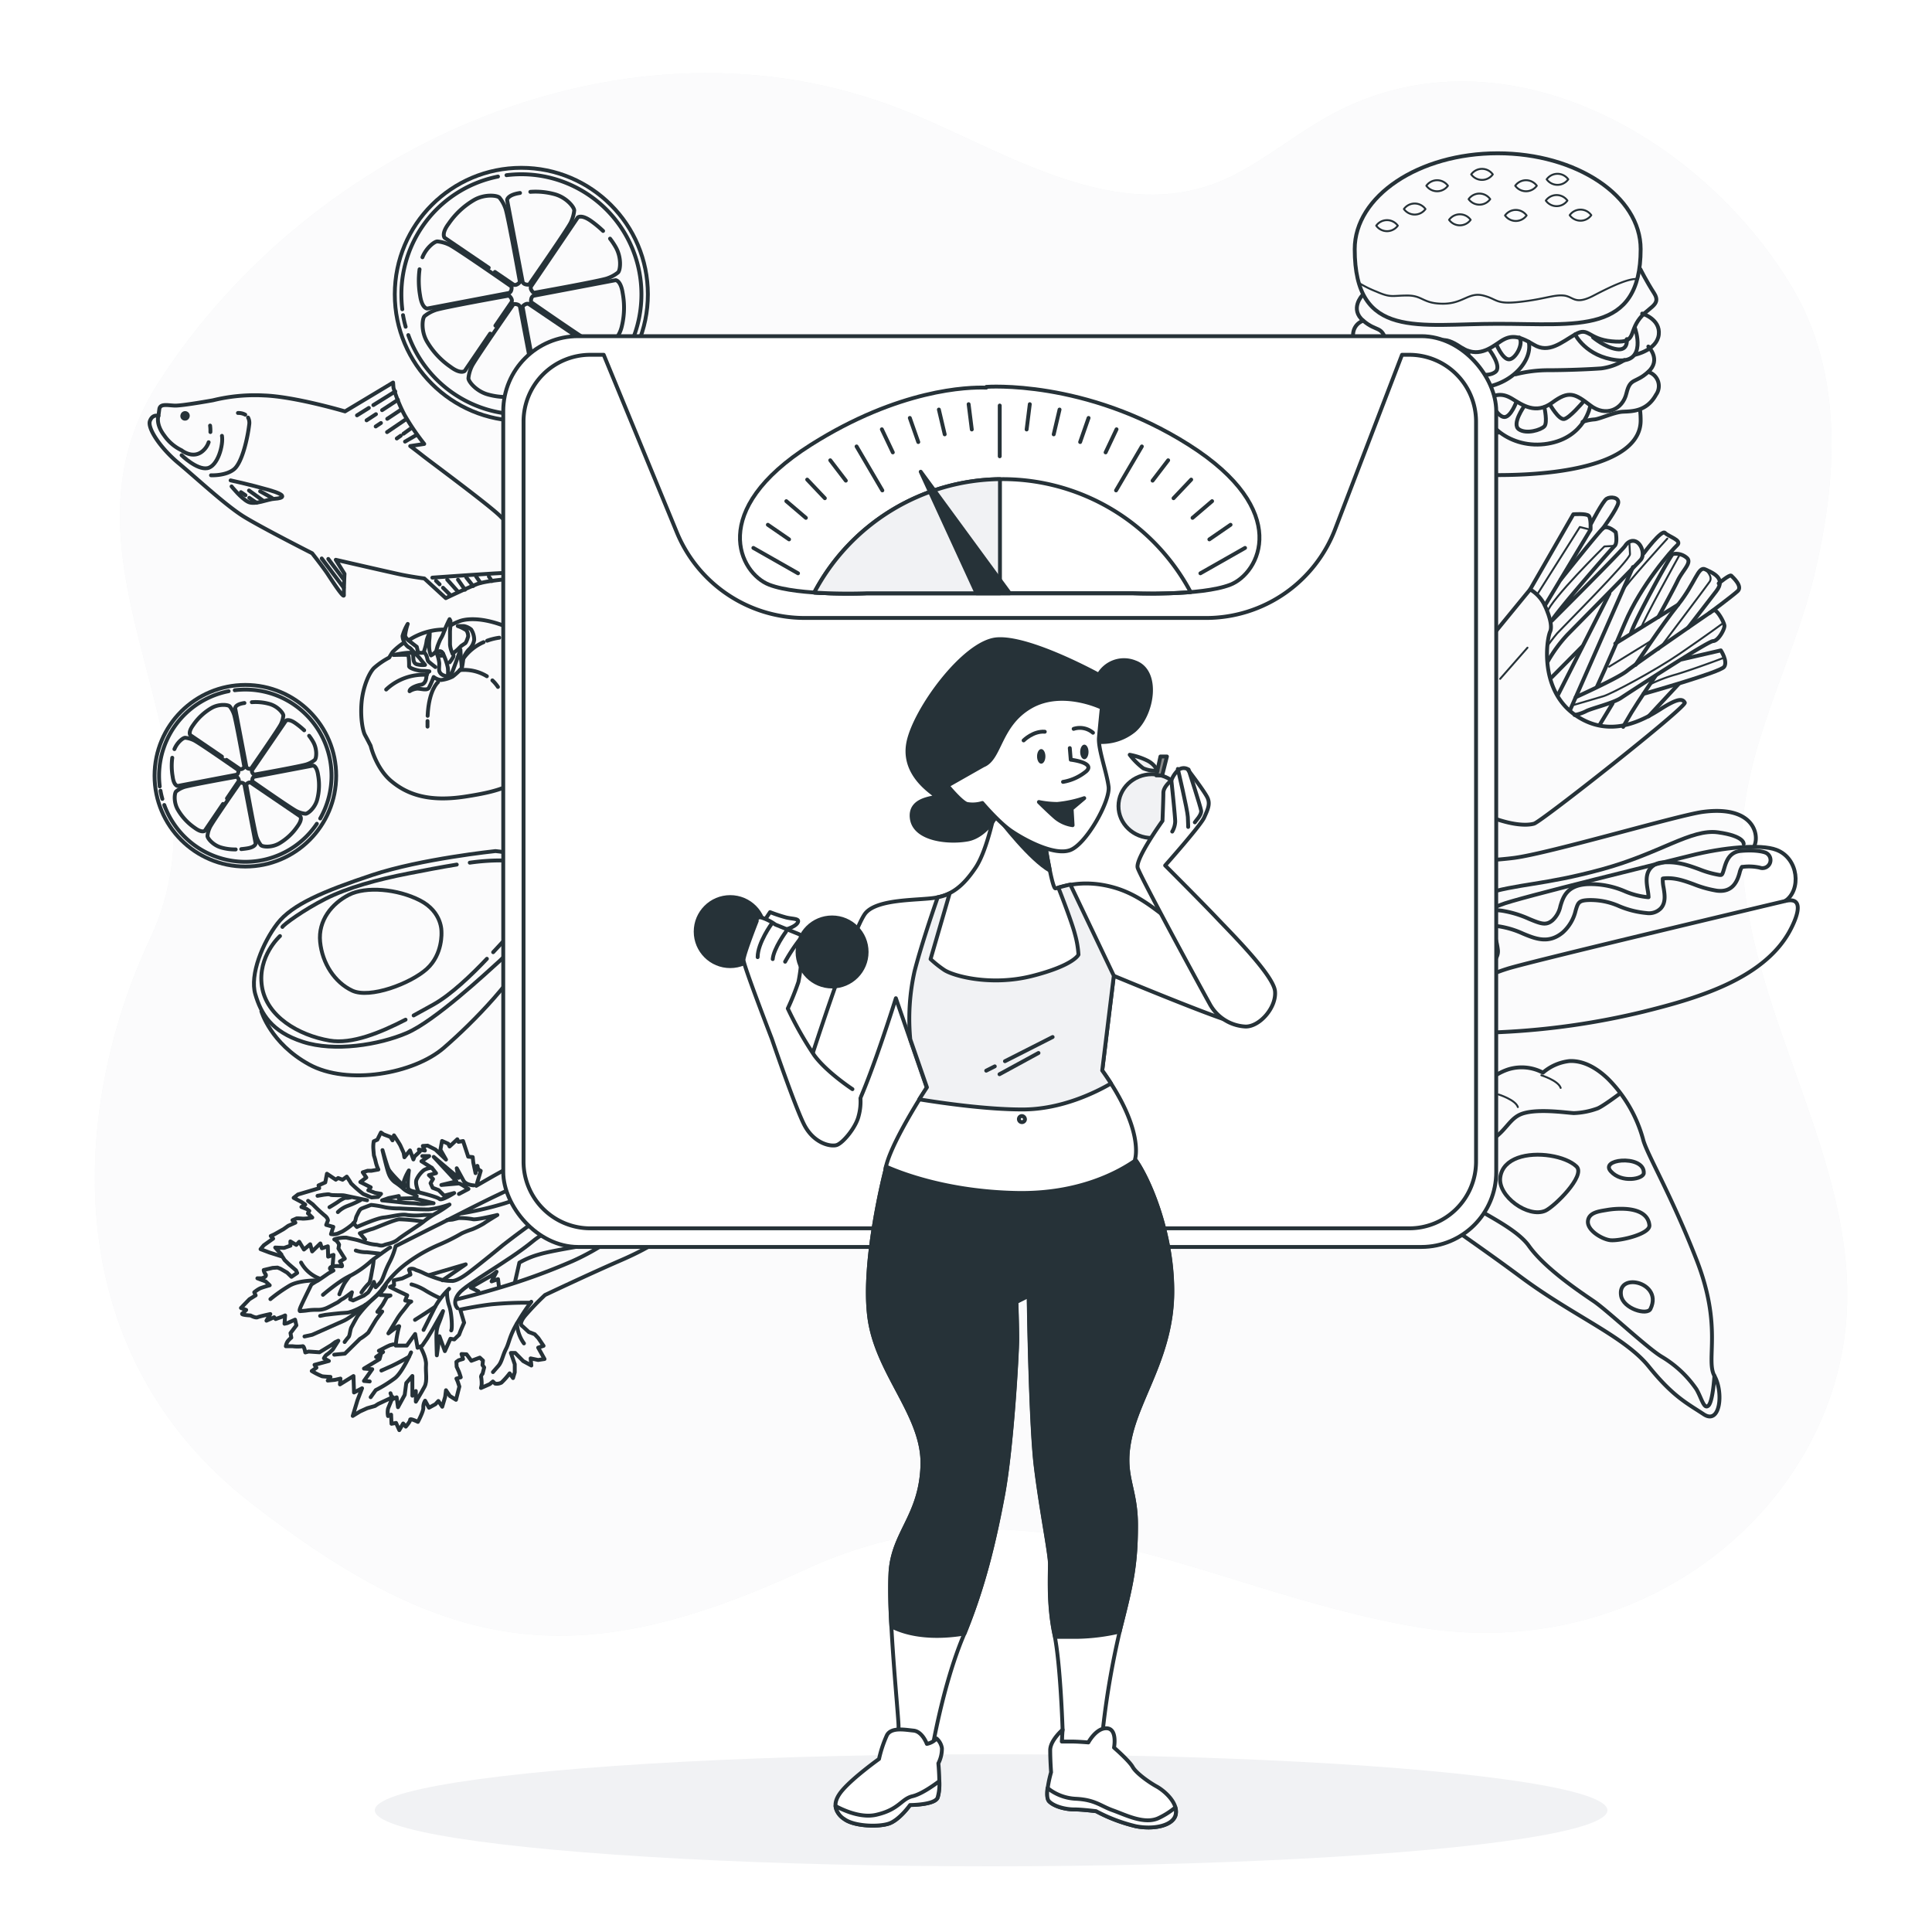 <svg class="animated" id="freepik_stories-diet" xmlns="http://www.w3.org/2000/svg" viewBox="0 0 500 500" version="1.1" xmlns:xlink="http://www.w3.org/1999/xlink" xmlns:svgjs="http://svgjs.com/svgjs"><style>svg#freepik_stories-diet:not(.animated) .animable {opacity: 0;}svg#freepik_stories-diet.animated #freepik--food-group-2--inject-59 {animation: 1s 1 forwards cubic-bezier(.36,-0.01,.5,1.38) slideRight;animation-delay: 0s;}svg#freepik_stories-diet.animated #freepik--food-group-1--inject-59 {animation: 1s 1 forwards cubic-bezier(.36,-0.01,.5,1.38) slideLeft;animation-delay: 0s;}svg#freepik_stories-diet.animated #freepik--weighing-machine--inject-59 {animation: 1s 1 forwards cubic-bezier(.36,-0.01,.5,1.38) zoomOut,1.5s Infinite  linear wind;animation-delay: 0s,1s;}svg#freepik_stories-diet.animated #freepik--Character--inject-59 {animation: 1s 1 forwards cubic-bezier(.36,-0.01,.5,1.38) zoomIn;animation-delay: 0s;}            @keyframes slideRight {                0% {                    opacity: 0;                    transform: translateX(30px);                }                100% {                    opacity: 1;                    transform: translateX(0);                }            }                    @keyframes slideLeft {                0% {                    opacity: 0;                    transform: translateX(-30px);                }                100% {                    opacity: 1;                    transform: translateX(0);                }            }                    @keyframes zoomOut {                0% {                    opacity: 0;                    transform: scale(1.5);                }                100% {                    opacity: 1;                    transform: scale(1);                }            }                    @keyframes wind {                0% {                    transform: rotate( 0deg );                }                25% {                    transform: rotate( 1deg );                }                75% {                    transform: rotate( -1deg );                }            }                    @keyframes zoomIn {                0% {                    opacity: 0;                    transform: scale(0.5);                }                100% {                    opacity: 1;                    transform: scale(1);                }            }        </style><g id="freepik--background-simple--inject-59" class="animable" style="transform-origin: 251.303px 221.116px;"><path d="M333.75,36.37c-7.34,4.93-14.59,10-23,12.31C284.15,56.05,257,37.59,233.16,28.27,162.61.66,80.75,37.06,41,99c-30.51,47.53,21,94.67-2.18,144-20,42.56-25.19,106,26.06,145.91s85.11,44.29,143.3,17.37S310.69,411.44,366.28,421s101.61-26.05,110.3-70.34c9.06-46.2-26.29-87.25-25.77-133.11.27-23.74,13.13-45.69,18.67-68.48,6-24.83,7.79-52.37-5.91-75.09-23.88-39.59-76.24-68.59-120.35-43.6C340,32.21,336.86,34.28,333.75,36.37Z" style="fill: rgb(241, 242, 244); transform-origin: 251.303px 221.116px;" id="eliu3xnc750af" class="animable"></path><g id="elda0ky2b7l96"><path d="M333.75,36.37c-7.34,4.93-14.59,10-23,12.31C284.15,56.05,257,37.59,233.16,28.27,162.61.66,80.75,37.06,41,99c-30.51,47.53,21,94.67-2.18,144-20,42.56-25.19,106,26.06,145.91s85.11,44.29,143.3,17.37S310.69,411.44,366.28,421s101.61-26.05,110.3-70.34c9.06-46.2-26.29-87.25-25.77-133.11.27-23.74,13.13-45.69,18.67-68.48,6-24.83,7.79-52.37-5.91-75.09-23.88-39.59-76.24-68.59-120.35-43.6C340,32.21,336.86,34.28,333.75,36.37Z" style="fill: rgb(255, 255, 255); opacity: 0.7; transform-origin: 251.303px 221.116px;" class="animable"></path></g></g><g id="freepik--Floor--inject-59" class="animable" style="transform-origin: 256.5px 468.5px;"><ellipse cx="256.5" cy="468.5" rx="159.5" ry="14.5" style="fill: rgb(241, 242, 244); transform-origin: 256.5px 468.5px;" id="elwzhw8ikmbxm" class="animable"></ellipse></g><g id="freepik--food-group-2--inject-59" class="animable" style="transform-origin: 407.72px 203.126px;"><path d="M399.79,156.7s2.31,4.72,1.38,6.77-2.78,15,6.37,21.49,18,1.23,22.32-1.51,5.58-2.69,6.16-1.61-37.09,30.77-39,31.32-6.32.55-13.73-2.72S368,200.72,367.9,198s-1.73-8.05-.82-9.69S396,152.54,396,152.54A9.45,9.45,0,0,1,399.79,156.7Z" style="fill: none; stroke: rgb(38, 50, 56); stroke-linecap: round; stroke-linejoin: round; transform-origin: 401.416px 182.987px;" id="elbf9lxuarwbs" class="animable"></path><line x1="367.9" y1="197.99" x2="386.26" y2="177.49" style="fill: none; stroke: rgb(38, 50, 56); stroke-linecap: round; stroke-linejoin: round; stroke-width: 0.5px; transform-origin: 377.08px 187.74px;" id="ell24ney4b98" class="animable"></line><line x1="388.23" y1="175.69" x2="395.31" y2="167.62" style="fill: none; stroke: rgb(38, 50, 56); stroke-linecap: round; stroke-linejoin: round; stroke-width: 0.5px; transform-origin: 391.77px 171.655px;" id="el9chtdaj2htp" class="animable"></line><path d="M396,152.54l11.17-19.44s3.37-.27,4,.39.46,3.59.46,3.59l-11.8,19.62" style="fill: none; stroke: rgb(38, 50, 56); stroke-linecap: round; stroke-linejoin: round; transform-origin: 403.825px 144.873px;" id="eltcnbc58934p" class="animable"></path><polyline points="397.94 153.67 408.86 136.39 411.6 137.08" style="fill: none; stroke: rgb(38, 50, 56); stroke-linecap: round; stroke-linejoin: round; stroke-width: 0.5px; transform-origin: 404.77px 145.03px;" id="elsjdu0xbtqnk" class="animable"></polyline><path d="M403.9,150s9.63-12.07,10.87-13.2,3.38.94,3.38.94.53,2.79-.29,3.54S403,158.11,401.58,160.68c0,0,18.19-18.14,19-19.41s2.19-1.75,3.33-.78,1.69,3.24.72,4.38-16.28,16.64-19,19.41a36.79,36.79,0,0,0-5.05,6.88" style="fill: none; stroke: rgb(38, 50, 56); stroke-linecap: round; stroke-linejoin: round; transform-origin: 412.855px 153.811px;" id="elacj5079avno" class="animable"></path><path d="M411.8,135.47s3-5.79,4-6.4,3.17-.39,3,1.05-4,6.67-4,6.67" style="fill: none; stroke: rgb(38, 50, 56); stroke-linecap: round; stroke-linejoin: round; transform-origin: 415.305px 132.77px;" id="el8njd4sc8e4" class="animable"></path><line x1="416.51" y1="153.59" x2="403.21" y2="179.84" style="fill: none; stroke: rgb(38, 50, 56); stroke-linecap: round; stroke-linejoin: round; transform-origin: 409.86px 166.715px;" id="el6t9gczljx7i" class="animable"></line><line x1="422.61" y1="146.75" x2="406.32" y2="183.8" style="fill: none; stroke: rgb(38, 50, 56); stroke-linecap: round; stroke-linejoin: round; transform-origin: 414.465px 165.275px;" id="elg89pjj3buxq" class="animable"></line><line x1="401.58" y1="175.29" x2="409.44" y2="167.35" style="fill: none; stroke: rgb(38, 50, 56); stroke-linecap: round; stroke-linejoin: round; transform-origin: 405.51px 171.32px;" id="elvhrgrxtfcmd" class="animable"></line><path d="M425.41,143.19s4.62-6.24,5.5-5.28,4.52,1.92,3.15,3.17-9.42,10.37-13.55,20.19-7.19,16.39-7.19,16.39" style="fill: none; stroke: rgb(38, 50, 56); stroke-linecap: round; stroke-linejoin: round; transform-origin: 423.842px 157.735px;" id="eldvkqt0emqm8" class="animable"></path><path d="M407.79,180.44s10.89-4.9,13.21-6.77,21.62-15.22,22.43-15.71,2.76,3,2.85,3.95-1.63,4-2.94,4-21.8,13.36-23.84,14.72-7.62,2.68-9,3.41a10.39,10.39,0,0,1-3,1" style="fill: none; stroke: rgb(38, 50, 56); stroke-linecap: round; stroke-linejoin: round; transform-origin: 426.892px 171.477px;" id="elm3z4q4nyioi" class="animable"></path><path d="M428.45,174.92s-4.52,6.65-6.22,9.47-2.15,3.72-2.15,3.72" style="fill: none; stroke: rgb(38, 50, 56); stroke-linecap: round; stroke-linejoin: round; transform-origin: 424.265px 181.515px;" id="eln2v768270d" class="animable"></path><line x1="417.33" y1="182.06" x2="413.92" y2="187.7" style="fill: none; stroke: rgb(38, 50, 56); stroke-linecap: round; stroke-linejoin: round; transform-origin: 415.625px 184.88px;" id="el3tn6fa7o10j" class="animable"></line><path d="M436.91,162.41l7.27-9.42c2.66-3.43-1.1-4.79-2.9-5.66s-2.53,3.57-7,9.17-11,15.56-11,15.56" style="fill: none; stroke: rgb(38, 50, 56); stroke-linecap: round; stroke-linejoin: round; transform-origin: 434.191px 159.64px;" id="elr99jn4hctv" class="animable"></path><line x1="418.03" y1="166.56" x2="434.28" y2="156.5" style="fill: none; stroke: rgb(38, 50, 56); stroke-linecap: round; stroke-linejoin: round; transform-origin: 426.155px 161.53px;" id="elv5293f0moj" class="animable"></line><path d="M442.34,158.7s6-4.47,7.37-5.72-1.28-3.61-1.66-4-3.25,2-3.25,2" style="fill: none; stroke: rgb(38, 50, 56); stroke-linecap: round; stroke-linejoin: round; transform-origin: 446.22px 153.818px;" id="el0wm5huhhkt5" class="animable"></path><path d="M422.1,163.84c.8-3,10.26-20.2,10.8-20.44a4.22,4.22,0,0,1,3.77,1.09c1.13,1.24-1.2,3.11-2.5,5.81s-5,9.39-5,9.39" style="fill: none; stroke: rgb(38, 50, 56); stroke-linecap: round; stroke-linejoin: round; transform-origin: 429.535px 153.577px;" id="ele1trxchq4hp" class="animable"></path><path d="M435.35,170.63l10-2.31s1.85,2.84.86,4.25-20.85,7-20.85,7" style="fill: none; stroke: rgb(38, 50, 56); stroke-linecap: round; stroke-linejoin: round; transform-origin: 435.931px 173.945px;" id="eldlkyu9f3qkh" class="animable"></path><line x1="426.66" y1="185.38" x2="434.41" y2="177.04" style="fill: none; stroke: rgb(38, 50, 56); stroke-linecap: round; stroke-linejoin: round; transform-origin: 430.535px 181.21px;" id="elre10987zuy" class="animable"></line><path d="M417.86,141.27l-2.64.15s-13.78,13.59-14.86,17.1" style="fill: none; stroke: rgb(38, 50, 56); stroke-linecap: round; stroke-linejoin: round; stroke-width: 0.5px; transform-origin: 409.11px 149.895px;" id="elewjv1vaytb9" class="animable"></path><path d="M421.7,140.79s.07,1.19.14,2.64S404,162.76,403,163.9s-2.66,3.44-2.66,3.44" style="fill: none; stroke: rgb(38, 50, 56); stroke-linecap: round; stroke-linejoin: round; stroke-width: 0.5px; transform-origin: 411.09px 154.065px;" id="elnu904pdbpfq" class="animable"></path><path d="M431.5,139.39s-10.94,12-11.68,13.69" style="fill: none; stroke: rgb(38, 50, 56); stroke-linecap: round; stroke-linejoin: round; stroke-width: 0.5px; transform-origin: 425.66px 146.235px;" id="elhtspokvzavd" class="animable"></path><line x1="416.44" y1="172.54" x2="427.41" y2="165.79" style="fill: none; stroke: rgb(38, 50, 56); stroke-linecap: round; stroke-linejoin: round; stroke-width: 0.5px; transform-origin: 421.925px 169.165px;" id="eldgrqb4nvk2a" class="animable"></line><path d="M445.64,161.48s-4.22,3.11-10.88,7.67-17.71,10.39-19.71,11-7.74,2.28-7.74,2.28" style="fill: none; stroke: rgb(38, 50, 56); stroke-linecap: round; stroke-linejoin: round; stroke-width: 0.5px; transform-origin: 426.475px 171.955px;" id="eltr3mg4ajigq" class="animable"></path><path d="M445.9,170.32s-7.1,2.7-12,4.19a38.77,38.77,0,0,0-7.1,2.71" style="fill: none; stroke: rgb(38, 50, 56); stroke-linecap: round; stroke-linejoin: round; stroke-width: 0.5px; transform-origin: 436.35px 173.77px;" id="elcaikeq7fsgw" class="animable"></path><path d="M441.28,147.33s2.15,1.81,1.17,3.22-13.17,17.57-13.17,17.57" style="fill: none; stroke: rgb(38, 50, 56); stroke-linecap: round; stroke-linejoin: round; stroke-width: 0.5px; transform-origin: 435.993px 157.725px;" id="elp1xmtq7harb" class="animable"></path><path d="M434.74,143.48S425,161,424.8,162.39" style="fill: none; stroke: rgb(38, 50, 56); stroke-linecap: round; stroke-linejoin: round; stroke-width: 0.5px; transform-origin: 429.77px 152.935px;" id="elzvzgjv5tcx" class="animable"></path><path d="M416.12,279.17c-2.95-2.83-6.37-4.73-9.93-4.57a12.64,12.64,0,0,0-6.88,3,11.74,11.74,0,0,0-8.89-.87,14.06,14.06,0,0,0-6.58,4.47s-5.53-1.06-9,1a10,10,0,0,0-4.4,5.34s-7.1.35-10.65,3.87-4.42,5.71-4.42,5.71a9.49,9.49,0,0,0,1.81,7.55c2.78,3.51,5.07,2.52,8.62,5.7s14.33,10.12,27.91,20.2,26.71,15.29,33,23.09,9.9,9.5,14.2,12.35,5.17-5.67,2.8-9.9,2.19-12.54-4.64-30.06-13-27.55-13.88-31.33A35.29,35.29,0,0,0,416.12,279.17Z" style="fill: none; stroke: rgb(38, 50, 56); stroke-linecap: round; stroke-linejoin: round; transform-origin: 400.104px 320.586px;" id="el7aij0vdba9m" class="animable"></path><path d="M355.38,297.06s1.49-6.62,10.21-2.77,6.91,9.7,9.67,13.58,16.27,8.73,20.41,14.56,13.2,11.88,16.79,14.32,14.11,12.37,17.72,14.44a28.59,28.59,0,0,1,8.84,8.32c1.36,2.31,1.94,5.32,3.11,4.27s1.56-7.73,1.56-7.73" style="fill: none; stroke: rgb(38, 50, 56); stroke-linecap: round; stroke-linejoin: round; transform-origin: 399.535px 328.541px;" id="elgt2dl6v75ld" class="animable"></path><path d="M374.19,300.36s-.24-2.25,7.29-3.69,8.19-6.62,12-8.26,11.57-.47,13.8-.34a19.74,19.74,0,0,0,6-1.15c1.14-.31,5.6-3.65,5.6-3.65" style="fill: none; stroke: rgb(38, 50, 56); stroke-linecap: round; stroke-linejoin: round; transform-origin: 396.535px 291.815px;" id="ely13dp2l173" class="animable"></path><path d="M392.77,299.66c-2.39.88-4.18,2.49-4.51,5.06-.63,4.9,7.23,10.54,11.65,8.63,2.29-1,10.56-9.09,8.09-11.46C405.19,299.19,397.69,297.86,392.77,299.66Z" style="fill: none; stroke: rgb(38, 50, 56); stroke-linecap: round; stroke-linejoin: round; transform-origin: 398.34px 306.283px;" id="elroiboe6iqkc" class="animable"></path><path d="M420.79,312.87a21.4,21.4,0,0,0-5,.28c-1.92.33-4.57.61-4.83,2.83-.3,2.53,4,4.92,6,5,2.6.15,10.15-1.66,9.9-3.91C426.56,314.12,423.72,313.08,420.79,312.87Z" style="fill: none; stroke: rgb(38, 50, 56); stroke-linecap: round; stroke-linejoin: round; transform-origin: 418.906px 316.909px;" id="elnyo6ikyedfi" class="animable"></path><path d="M419.64,300.36c-2.33.17-4.17,1.21-2.77,2.77,2.8,3.14,8.46,2,8.54.48C425.55,301.08,422.28,300.16,419.64,300.36Z" style="fill: none; stroke: rgb(38, 50, 56); stroke-linecap: round; stroke-linejoin: round; transform-origin: 420.899px 302.73px;" id="el587nrwgvp5a" class="animable"></path><path d="M423.39,331.91c-2.2-.37-4.32.63-3.86,3.41.55,3.38,6.77,5.22,7.62,3.41C429,334.91,426.12,332.36,423.39,331.91Z" style="fill: none; stroke: rgb(38, 50, 56); stroke-linecap: round; stroke-linejoin: round; transform-origin: 423.601px 335.638px;" id="ela0kcszpx6be" class="animable"></path><path d="M370.45,287.48s8.73-2.86,11.71,3.64" style="fill: none; stroke: rgb(38, 50, 56); stroke-linecap: round; stroke-linejoin: round; stroke-width: 0.5px; transform-origin: 376.305px 288.987px;" id="ellilbftm0qp" class="animable"></path><path d="M387.82,283.25s4.39,1.36,5,3.26" style="fill: none; stroke: rgb(38, 50, 56); stroke-linecap: round; stroke-linejoin: round; stroke-width: 0.5px; transform-origin: 390.32px 284.88px;" id="el4kj6wgm38d" class="animable"></path><path d="M398.9,278.28s4.39,1.37,5,3.27" style="fill: none; stroke: rgb(38, 50, 56); stroke-linecap: round; stroke-linejoin: round; stroke-width: 0.5px; transform-origin: 401.4px 279.915px;" id="elhrifqyy39sd" class="animable"></path><path d="M370.08,307.2s-6-11.88-8.78-9.43-2.11,4.35,1.5,6.41,9.71,6.14,11.53,7S370.08,307.2,370.08,307.2Z" style="fill: none; stroke: rgb(38, 50, 56); stroke-linecap: round; stroke-linejoin: round; stroke-width: 0.5px; transform-origin: 367.128px 304.36px;" id="el7j91kuxaet3" class="animable"></path><path d="M424.6,64.47c0,22.27-16.56,19.33-37,19.33s-37,4.21-37-19.33c0-13.7,16.56-24.8,37-24.8S424.6,50.77,424.6,64.47Z" style="fill: none; stroke: rgb(38, 50, 56); stroke-linecap: round; stroke-linejoin: round; transform-origin: 387.6px 61.881px;" id="el41oeeqhj2p4" class="animable"></path><path d="M424.45,106.15a22.88,22.88,0,0,1,.15,2.7c0,9.88-16.56,14.1-37,14.1s-37-4.22-37-14.1a11.51,11.51,0,0,1,.25-3.64" style="fill: none; stroke: rgb(38, 50, 56); stroke-linecap: round; stroke-linejoin: round; transform-origin: 387.576px 114.08px;" id="ellvjy4ob1f3c" class="animable"></path><path d="M424.53,69.66s1.48,3,3.55,6.22-1.78,3.56-4.15,7.12-.59,5.92-6.81,5.33-5.93-3.85-9.48-1.78-6.82,5-10.67,2.67-5.93-2.67-8.6-.89-5.92,4.44-10.37,1.48-5.93-2.07-9.78,1.19-8.3,1.48-9.48-2.67S356.37,86,352.81,83s-.29-6.52-.29-6.52" style="fill: none; stroke: rgb(38, 50, 56); stroke-linecap: round; stroke-linejoin: round; transform-origin: 389.91px 81.173px;" id="elwuj5mkzcyld" class="animable"></path><path d="M385.66,51.54a3.44,3.44,0,0,1-5.58,0,3.42,3.42,0,0,1,5.58,0Z" style="fill: none; stroke: rgb(38, 50, 56); stroke-linecap: round; stroke-linejoin: round; stroke-width: 0.5px; transform-origin: 382.87px 51.533px;" id="el5t91jfinyaj" class="animable"></path><path d="M397.72,48.07a3.44,3.44,0,0,1-5.58,0,3.44,3.44,0,0,1,5.58,0Z" style="fill: none; stroke: rgb(38, 50, 56); stroke-linecap: round; stroke-linejoin: round; stroke-width: 0.5px; transform-origin: 394.93px 48.07px;" id="elr6nqqhe00e" class="animable"></path><path d="M405.86,46.41a3.44,3.44,0,0,1-5.58,0,3.44,3.44,0,0,1,5.58,0Z" style="fill: none; stroke: rgb(38, 50, 56); stroke-linecap: round; stroke-linejoin: round; stroke-width: 0.5px; transform-origin: 403.07px 46.41px;" id="elgm5t9u0df2f" class="animable"></path><path d="M374.72,48.07a3.44,3.44,0,0,1-5.58,0,3.44,3.44,0,0,1,5.58,0Z" style="fill: none; stroke: rgb(38, 50, 56); stroke-linecap: round; stroke-linejoin: round; stroke-width: 0.5px; transform-origin: 371.93px 48.07px;" id="eld1nxwnbfw6c" class="animable"></path><path d="M368.91,54.1a3.44,3.44,0,0,1-5.58,0,3.44,3.44,0,0,1,5.58,0Z" style="fill: none; stroke: rgb(38, 50, 56); stroke-linecap: round; stroke-linejoin: round; stroke-width: 0.5px; transform-origin: 366.12px 54.1px;" id="elo2csoedfn9m" class="animable"></path><path d="M380.6,56.89a3.44,3.44,0,0,1-5.58,0,3.44,3.44,0,0,1,5.58,0Z" style="fill: none; stroke: rgb(38, 50, 56); stroke-linecap: round; stroke-linejoin: round; stroke-width: 0.5px; transform-origin: 377.81px 56.89px;" id="eldkmtyvkg588" class="animable"></path><path d="M361.75,58.4a3.44,3.44,0,0,1-5.58,0,3.44,3.44,0,0,1,5.58,0Z" style="fill: none; stroke: rgb(38, 50, 56); stroke-linecap: round; stroke-linejoin: round; stroke-width: 0.5px; transform-origin: 358.96px 58.4px;" id="eluisocuccy5c" class="animable"></path><path d="M386.33,45.13a3.44,3.44,0,0,1-5.58,0,3.44,3.44,0,0,1,5.58,0Z" style="fill: none; stroke: rgb(38, 50, 56); stroke-linecap: round; stroke-linejoin: round; stroke-width: 0.5px; transform-origin: 383.54px 45.13px;" id="eliz10916gxzb" class="animable"></path><path d="M405.64,51.91a3.42,3.42,0,0,1-5.58,0,3.44,3.44,0,0,1,5.58,0Z" style="fill: none; stroke: rgb(38, 50, 56); stroke-linecap: round; stroke-linejoin: round; stroke-width: 0.5px; transform-origin: 402.85px 51.917px;" id="elbdj28dhurpj" class="animable"></path><path d="M411.82,55.69a3.44,3.44,0,0,1-5.58,0,3.42,3.42,0,0,1,5.58,0Z" style="fill: none; stroke: rgb(38, 50, 56); stroke-linecap: round; stroke-linejoin: round; stroke-width: 0.5px; transform-origin: 409.03px 55.683px;" id="el78sksj3ufh2" class="animable"></path><path d="M395.08,55.76a3.44,3.44,0,0,1-5.58,0,3.44,3.44,0,0,1,5.58,0Z" style="fill: none; stroke: rgb(38, 50, 56); stroke-linecap: round; stroke-linejoin: round; stroke-width: 0.5px; transform-origin: 392.29px 55.76px;" id="elx3jgbh1wkwd" class="animable"></path><path d="M368.22,91s1.73,8.12,11.43,9.3,17.17-6.16,16-11.83" style="fill: none; stroke: rgb(38, 50, 56); stroke-linecap: round; stroke-linejoin: round; transform-origin: 381.995px 94.448px;" id="elwyor9649oe" class="animable"></path><path d="M370.19,90.14s3.55,3.78,5,4,3.5-3.91,3.5-3.91" style="fill: none; stroke: rgb(38, 50, 56); stroke-linecap: round; stroke-linejoin: round; transform-origin: 374.44px 92.144px;" id="elzhf2fq8sd1" class="animable"></path><path d="M380.12,90.88s-.71,4,.23,4.93,4.73,1.89,6.62.47-1.65-5.91-1.65-5.91" style="fill: none; stroke: rgb(38, 50, 56); stroke-linecap: round; stroke-linejoin: round; transform-origin: 383.694px 93.685px;" id="el217itwh26wa" class="animable"></path><path d="M387.29,89.19S388.86,93,390.52,93s3.87-4,2.69-5.65" style="fill: none; stroke: rgb(38, 50, 56); stroke-linecap: round; stroke-linejoin: round; transform-origin: 390.416px 90.175px;" id="el7af7qptt0bk" class="animable"></path><path d="M407.64,86.55s2.74,5.71,10.77,6.66,4.73-8.27,4.73-8.27" style="fill: none; stroke: rgb(38, 50, 56); stroke-linecap: round; stroke-linejoin: round; transform-origin: 415.726px 89.109px;" id="el1jm8qox32qs" class="animable"></path><path d="M412.27,87.3s3.07,2.6,6.14,3.07,2.6-2.6,2.6-2.6" style="fill: none; stroke: rgb(38, 50, 56); stroke-linecap: round; stroke-linejoin: round; transform-origin: 416.653px 88.859px;" id="elc6sdvk865ar" class="animable"></path><path d="M352.81,83A3.82,3.82,0,0,0,351,89c2.6,4.25,6.38,4,8.75,4s6.14,1.66,7.56,1.66a12.19,12.19,0,0,1,3,.5" style="fill: none; stroke: rgb(38, 50, 56); stroke-linecap: round; stroke-linejoin: round; transform-origin: 360.243px 89.08px;" id="el1ht7ix2r3yd" class="animable"></path><path d="M420.41,93.18a14.89,14.89,0,0,1-6,2.16c-3.08.23-9,.47-13.72.47a34.14,34.14,0,0,0-8.46,1.07" style="fill: none; stroke: rgb(38, 50, 56); stroke-linecap: round; stroke-linejoin: round; transform-origin: 406.32px 95.03px;" id="elhrnz1lwm89u" class="animable"></path><path d="M423.17,91.8s5.65-1.19,6.12-5.21S425,81.15,425,81.15" style="fill: none; stroke: rgb(38, 50, 56); stroke-linecap: round; stroke-linejoin: round; transform-origin: 426.246px 86.475px;" id="elddns3a6xr34" class="animable"></path><path d="M352.19,90.6c-.34.64-.72,1.32-1.12,2-1.92,3.35,1.94,3.47,4.48,6.91s.86,5.89,7.05,5,5.74-4.12,9.39-2.22,7,4.72,10.78,2.18,5.8-2.94,8.54-1.29,6.13,4.17,10.43,1,5.83-2.35,9.83.73,8.35,1.1,9.35-3.1,2.26-2.47,5.67-5.6,0-6.53,0-6.53" style="fill: none; stroke: rgb(38, 50, 56); stroke-linecap: round; stroke-linejoin: round; transform-origin: 389.329px 98.044px;" id="elgdvnidiccx" class="animable"></path><path d="M411.57,105s-1.36,8.2-11,9.82-17.43-5.36-16.51-11.09" style="fill: none; stroke: rgb(38, 50, 56); stroke-linecap: round; stroke-linejoin: round; transform-origin: 397.778px 109.394px;" id="elpk3hgdvo0w" class="animable"></path><path d="M409.56,104.19s-3.37,4-4.77,4.25-3.67-3.75-3.67-3.75" style="fill: none; stroke: rgb(38, 50, 56); stroke-linecap: round; stroke-linejoin: round; transform-origin: 405.34px 106.321px;" id="elelzxzwf8hzt" class="animable"></path><path d="M399.68,105.39s.89,4,0,4.94-4.64,2.11-6.59.78,1.38-6,1.38-6" style="fill: none; stroke: rgb(38, 50, 56); stroke-linecap: round; stroke-linejoin: round; transform-origin: 396.277px 108.409px;" id="elvqwrv4w4srr" class="animable"></path><path d="M392.44,104s-1.4,3.86-3.06,3.93-4.05-3.82-2.94-5.53" style="fill: none; stroke: rgb(38, 50, 56); stroke-linecap: round; stroke-linejoin: round; transform-origin: 389.298px 105.165px;" id="elhh5y2b82jqb" class="animable"></path><path d="M372,102.33s-2.48,5.84-10.46,7.15-5.1-8-5.1-8" style="fill: none; stroke: rgb(38, 50, 56); stroke-linecap: round; stroke-linejoin: round; transform-origin: 363.967px 105.543px;" id="elejutqc9db3h" class="animable"></path><path d="M367.4,103.29s-2.95,2.74-6,3.36-2.72-2.48-2.72-2.48" style="fill: none; stroke: rgb(38, 50, 56); stroke-linecap: round; stroke-linejoin: round; transform-origin: 363.035px 105.011px;" id="el92q99ekv5oc" class="animable"></path><path d="M426.59,96.26a3.81,3.81,0,0,1,2,5.87c-2.4,4.37-6.19,4.31-8.55,4.42s-6.06,1.94-7.48,2a12.2,12.2,0,0,0-3,.64" style="fill: none; stroke: rgb(38, 50, 56); stroke-linecap: round; stroke-linejoin: round; transform-origin: 419.432px 102.725px;" id="eloneiul3nqsb" class="animable"></path><path d="M359.54,109.54a14.72,14.72,0,0,0,6.1,1.88c3.08.1,9,.06,13.72-.16a34.5,34.5,0,0,1,8.5.68" style="fill: none; stroke: rgb(38, 50, 56); stroke-linecap: round; stroke-linejoin: round; transform-origin: 373.7px 110.74px;" id="el6ykatw7arse" class="animable"></path><path d="M356.72,108.29s-5.7-.93-6.36-4.92,4-5.63,4-5.63" style="fill: none; stroke: rgb(38, 50, 56); stroke-linecap: round; stroke-linejoin: round; transform-origin: 353.508px 103.015px;" id="elwfr5u121fot" class="animable"></path><path d="M351.51,73.12a29.12,29.12,0,0,0,4.73,2.36c3.78,1.66,4,1,8,1s4,2.12,9.22,2.12,6.62-3.07,10.4-2.12,3.07,2.36,9.46,1.65,8.74-1.89,11.34-1.65,2.84,2.6,7.8,0,9.22-4.5,11.35-4.26" style="fill: none; stroke: rgb(38, 50, 56); stroke-linecap: round; stroke-linejoin: round; stroke-width: 0.5px; transform-origin: 387.66px 75.4px;" id="eleq5r3kjm65" class="animable"></path><path d="M377.31,263.39a32.86,32.86,0,0,1,2.13-6.35c1.09-1.92,4.34-4.38,10.85-6.39s71.55-17.43,71.77-17.48c5.7-1.35,2.32,5.63,1,8-7,12.51-24.66,17.38-37.65,20.63a194.55,194.55,0,0,1-36.56,5.29c-13,.69-8.91-1.65-8.91-1.65" style="fill: none; stroke: rgb(38, 50, 56); stroke-linecap: round; stroke-linejoin: round; transform-origin: 421.286px 250.108px;" id="el03y4hd4d68wo" class="animable"></path><path d="M379.44,257s-7.14,3.58-11.57,2.55-10.16-7.63-6.4-13.75,23.4-10.06,26.94-11.64,44.86-11.65,49.1-12.73c8.45-2.14,18.1-3.05,22.22-1.49,5.82,2.2,6.45,10.44,2.33,13.19" style="fill: none; stroke: rgb(38, 50, 56); stroke-linecap: round; stroke-linejoin: round; transform-origin: 412.478px 239.446px;" id="els4cq4fdacl" class="animable"></path><path d="M361.47,245.84a18.64,18.64,0,0,1,5.16-16.32c7.24-7.3,15.92-6.29,25.22-7.5s42.49-11.06,48.83-11.9c12.76-1.7,14.67,5.51,13.4,8.66" style="fill: none; stroke: rgb(38, 50, 56); stroke-linecap: round; stroke-linejoin: round; transform-origin: 407.807px 227.852px;" id="ellwxzhsvw39p" class="animable"></path><path d="M372.73,239.5s1.95-5.13,11.07-8,15.7-2.39,30.81-6.53,23.05-10.52,30-9.56,6.65,3,6.65,3" style="fill: none; stroke: rgb(38, 50, 56); stroke-linecap: round; stroke-linejoin: round; transform-origin: 411.996px 227.406px;" id="eljeumwbcvqi" class="animable"></path><path d="M367.87,259.59s2.36,7,18.48,7.54" style="fill: none; stroke: rgb(38, 50, 56); stroke-linecap: round; stroke-linejoin: round; transform-origin: 377.11px 263.36px;" id="ell3gw1kqlrk" class="animable"></path><path d="M378.62,250.51a58.7,58.7,0,0,1-7.73-.59,2.08,2.08,0,0,1,.57-4.12c5.11.71,10.42.7,12,0-.11-.67-.33-1.46-.54-2.22-.63-2.23-1.35-4.76.23-6.58,1.45-1.66,3.86-1.54,5.54-1.31a27.69,27.69,0,0,1,7.08,2.14c3.18,1.32,4.37,1.71,6,.36a6.82,6.82,0,0,0,2.06-3.69c.69-2.28,1.64-5.42,7.06-5.68a22.39,22.39,0,0,1,9.62,1.84,20,20,0,0,0,5.93,1.53h.21a14.71,14.71,0,0,0-.22-1.8c-.29-1.76-.65-4,.62-5.58a4.31,4.31,0,0,1,3.22-1.6c3.74-.33,6.66.72,9.49,1.75a24.88,24.88,0,0,0,5.07,1.45c.83.12.86.12,1.38-1.63s1.26-4.32,4.42-4.57c4.06-.34,6,.33,6.3.46a2.08,2.08,0,0,1-1.55,3.86h0a12.9,12.9,0,0,0-4.41-.18.47.47,0,0,0-.15,0,4.79,4.79,0,0,0-.62,1.56c-.49,1.69-1.53,5.2-5.94,4.59a28.36,28.36,0,0,1-5.92-1.66c-2.51-.91-4.88-1.77-7.7-1.52a1.3,1.3,0,0,0-.31.05,9.36,9.36,0,0,0,.2,2.31c.3,1.83.64,3.9-.72,5.4a4.24,4.24,0,0,1-3.64,1.22,23.78,23.78,0,0,1-7.12-1.78,18.2,18.2,0,0,0-8-1.58c-2.49.12-2.66.67-3.28,2.73a10.86,10.86,0,0,1-3.35,5.66c-3.62,3-7,1.65-10.25.3a23.6,23.6,0,0,0-6.05-1.86,5.42,5.42,0,0,0-1.77,0,12.69,12.69,0,0,0,.57,2.68,18.09,18.09,0,0,1,.74,3.46,3.35,3.35,0,0,1-1.07,2.76C385.06,250.1,381.86,250.51,378.62,250.51Z" style="fill: none; stroke: rgb(38, 50, 56); stroke-linecap: round; stroke-linejoin: round; transform-origin: 413.671px 235.312px;" id="el26hixwgwoc6" class="animable"></path><path d="M365.79,248.9s-2.63,1.13-2.44,3.38a1.38,1.38,0,0,1-2.09-1" style="fill: none; stroke: rgb(38, 50, 56); stroke-linecap: round; stroke-linejoin: round; stroke-width: 0.5px; transform-origin: 363.525px 250.692px;" id="eluij1svyaqr" class="animable"></path><path d="M363.45,253.29s-.2,1.46,2,1.51" style="fill: none; stroke: rgb(38, 50, 56); stroke-linecap: round; stroke-linejoin: round; stroke-width: 0.5px; transform-origin: 364.448px 254.045px;" id="el7wg4km5c9n" class="animable"></path></g><g id="freepik--food-group-1--inject-59" class="animable" style="transform-origin: 110.997px 206.775px;"><circle cx="63.5" cy="200.76" r="23.5" style="fill: none; stroke: rgb(38, 50, 56); stroke-linecap: round; stroke-linejoin: round; transform-origin: 63.5px 200.76px;" id="el3x6v6fn8b5o" class="animable"></circle><path d="M42.51,208.33A22.32,22.32,0,0,0,82,213.19" style="fill: none; stroke: rgb(38, 50, 56); stroke-linecap: round; stroke-linejoin: round; transform-origin: 62.255px 215.683px;" id="eln58ph8v9uc" class="animable"></path><path d="M41.53,204.63a21.26,21.26,0,0,0,.49,2.13" style="fill: none; stroke: rgb(38, 50, 56); stroke-linecap: round; stroke-linejoin: round; transform-origin: 41.775px 205.695px;" id="elsn0ajmhzq" class="animable"></path><path d="M59.17,178.88a22.32,22.32,0,0,0-18,21.88,23,23,0,0,0,.17,2.77" style="fill: none; stroke: rgb(38, 50, 56); stroke-linecap: round; stroke-linejoin: round; transform-origin: 50.17px 191.205px;" id="ely8cb9ruvx9a" class="animable"></path><path d="M82.87,211.82A22.31,22.31,0,0,0,63.5,178.46a22.69,22.69,0,0,0-2.75.17" style="fill: none; stroke: rgb(38, 50, 56); stroke-linecap: round; stroke-linejoin: round; transform-origin: 73.274px 195.14px;" id="elqg3vfcpmxu" class="animable"></path><path d="M65.17,181.73a13.29,13.29,0,0,1,4.56.45c2.16.6,3.6,2.4,3.6,3a6.59,6.59,0,0,1-.6,2.16c-.36.95-7.79,11.63-7.79,11.63s-1.08.12-1.2-.6l-2.88-15.11s0-1,2.4-1.32" style="fill: none; stroke: rgb(38, 50, 56); stroke-linecap: round; stroke-linejoin: round; transform-origin: 67.095px 190.335px;" id="el3igliq0sntl" class="animable"></path><path d="M57.44,195.82l-8.18-5.57s-.68-.68.76-2.63a14.72,14.72,0,0,1,4.75-4.41c1.95-1.1,4.24-.84,4.66-.42a6.57,6.57,0,0,1,1.1,2c.43.93,2.72,13.73,2.72,13.73s-.68.85-1.28.43l-3.37-2.3" style="fill: none; stroke: rgb(38, 50, 56); stroke-linecap: round; stroke-linejoin: round; transform-origin: 56.175px 190.747px;" id="elz9dqrjiw6jt" class="animable"></path><path d="M45.14,193.87c.74-1.79,2.24-2.94,2.77-2.94a6.59,6.59,0,0,1,2.16.6c1,.36,11.63,7.79,11.63,7.79s.12,1.08-.6,1.2L46,203.4s-1,0-1.31-2.4a16.19,16.19,0,0,1-.11-4.89" style="fill: none; stroke: rgb(38, 50, 56); stroke-linecap: round; stroke-linejoin: round; transform-origin: 53.076px 197.165px;" id="el1a4f7b0bjtm" class="animable"></path><path d="M57.71,208.06,53,215s-.68.68-2.63-.77A14.58,14.58,0,0,1,46,209.5c-1.1-1.95-.85-4.24-.42-4.67a6.44,6.44,0,0,1,1.95-1.1c.93-.42,13.73-2.71,13.73-2.71s.85.68.42,1.27l-2.94,4.34" style="fill: none; stroke: rgb(38, 50, 56); stroke-linecap: round; stroke-linejoin: round; transform-origin: 53.508px 208.09px;" id="el8it81cewbxt" class="animable"></path><path d="M61,219.83a12.87,12.87,0,0,1-3.71-.48c-2.16-.6-3.6-2.4-3.6-3a6.59,6.59,0,0,1,.6-2.16c.36-1,7.79-11.63,7.79-11.63s1.08-.12,1.2.6l2.88,15.11s0,1-2.4,1.32c-.46.07-.9.12-1.33.16" style="fill: none; stroke: rgb(38, 50, 56); stroke-linecap: round; stroke-linejoin: round; transform-origin: 59.925px 211.192px;" id="el53jwinr8owf" class="animable"></path><path d="M65,202.63l12.71,8.65s.68.67-.76,2.62a14.61,14.61,0,0,1-4.75,4.41c-2,1.11-4.24.85-4.66.43a6.7,6.7,0,0,1-1.1-2c-.43-.94-2.72-13.74-2.72-13.74S64.43,202.2,65,202.63Z" style="fill: none; stroke: rgb(38, 50, 56); stroke-linecap: round; stroke-linejoin: round; transform-origin: 70.795px 210.802px;" id="el7xhrjf6x4pg" class="animable"></path><path d="M65.9,201,81,198.13s.95,0,1.31,2.39a14.65,14.65,0,0,1-.24,6.48c-.6,2.16-2.39,3.6-3,3.6a6.59,6.59,0,0,1-2.16-.6c-1-.36-11.63-7.8-11.63-7.8S65.18,201.12,65.9,201Z" style="fill: none; stroke: rgb(38, 50, 56); stroke-linecap: round; stroke-linejoin: round; transform-origin: 73.919px 204.365px;" id="ellc564jtvghg" class="animable"></path><path d="M80,190.42A13.23,13.23,0,0,1,81.05,192c1.1,1.95.85,4.24.42,4.66a6.43,6.43,0,0,1-2,1.11c-.93.42-13.73,2.71-13.73,2.71s-.85-.68-.42-1.27L74,186.52s.68-.68,2.63.76A19.7,19.7,0,0,1,78.72,189" style="fill: none; stroke: rgb(38, 50, 56); stroke-linecap: round; stroke-linejoin: round; transform-origin: 73.517px 193.42px;" id="elid7qr2w1tx9" class="animable"></path><circle cx="134.92" cy="76.18" r="32.75" style="fill: none; stroke: rgb(38, 50, 56); stroke-linecap: round; stroke-linejoin: round; transform-origin: 134.92px 76.18px;" id="elsc4ebatib1" class="animable"></circle><path d="M105.67,86.72a31.09,31.09,0,0,0,55.06,6.78" style="fill: none; stroke: rgb(38, 50, 56); stroke-linecap: round; stroke-linejoin: round; transform-origin: 133.2px 96.991px;" id="el87nigbdvytb" class="animable"></path><path d="M104.3,81.56a29.29,29.29,0,0,0,.68,3" style="fill: none; stroke: rgb(38, 50, 56); stroke-linecap: round; stroke-linejoin: round; transform-origin: 104.64px 83.06px;" id="elxjek4c34xh8" class="animable"></path><path d="M128.88,45.69a31.08,31.08,0,0,0-25,30.49,32.79,32.79,0,0,0,.23,3.86" style="fill: none; stroke: rgb(38, 50, 56); stroke-linecap: round; stroke-linejoin: round; transform-origin: 116.38px 62.865px;" id="elx1w1cfc9ni" class="animable"></path><path d="M161.92,91.58a31.08,31.08,0,0,0-27-46.48,30.45,30.45,0,0,0-3.84.24" style="fill: none; stroke: rgb(38, 50, 56); stroke-linecap: round; stroke-linejoin: round; transform-origin: 148.542px 68.34px;" id="el07evn0me3egn" class="animable"></path><path d="M137.25,49.65a18.58,18.58,0,0,1,6.36.63c3,.84,5,3.34,5,4.18a9.3,9.3,0,0,1-.84,3c-.5,1.33-10.86,16.2-10.86,16.2s-1.5.17-1.67-.83l-4-21.06s0-1.33,3.34-1.83" style="fill: none; stroke: rgb(38, 50, 56); stroke-linecap: round; stroke-linejoin: round; transform-origin: 139.925px 61.635px;" id="ele85ry93i49h" class="animable"></path><path d="M126.48,69.29l-11.41-7.76s-.95-1,1.06-3.66a20.44,20.44,0,0,1,6.62-6.15c2.71-1.53,5.9-1.18,6.5-.59a9.19,9.19,0,0,1,1.53,2.72c.59,1.3,3.78,19.14,3.78,19.14s-.94,1.18-1.77.59l-4.7-3.2" style="fill: none; stroke: rgb(38, 50, 56); stroke-linecap: round; stroke-linejoin: round; transform-origin: 124.703px 62.186px;" id="ellbw88td019k" class="animable"></path><path d="M109.33,66.58c1-2.49,3.12-4.1,3.86-4.1a9.11,9.11,0,0,1,3,.83c1.34.51,16.21,10.87,16.21,10.87s.17,1.5-.84,1.67l-21,4s-1.34,0-1.84-3.35a22.41,22.41,0,0,1-.14-6.81" style="fill: none; stroke: rgb(38, 50, 56); stroke-linecap: round; stroke-linejoin: round; transform-origin: 120.398px 71.165px;" id="el8e6b973rbr9" class="animable"></path><path d="M126.85,86.34,120.27,96s-1,.94-3.67-1.06a20.51,20.51,0,0,1-6.14-6.62c-1.54-2.72-1.18-5.91-.59-6.5a9.19,9.19,0,0,1,2.72-1.53c1.3-.6,19.14-3.79,19.14-3.79s1.18,1,.59,1.78l-4.11,6" style="fill: none; stroke: rgb(38, 50, 56); stroke-linecap: round; stroke-linejoin: round; transform-origin: 120.925px 86.36px;" id="eljm7awo69ks9" class="animable"></path><path d="M131.41,102.75a18.16,18.16,0,0,1-5.18-.67c-3-.84-5-3.34-5-4.18a9.24,9.24,0,0,1,.83-3c.5-1.33,10.86-16.2,10.86-16.2s1.51-.17,1.67.83l4,21.06s0,1.33-3.34,1.83c-.64.1-1.25.18-1.85.23" style="fill: none; stroke: rgb(38, 50, 56); stroke-linecap: round; stroke-linejoin: round; transform-origin: 129.91px 90.721px;" id="elhqexcm2q30j" class="animable"></path><path d="M137,78.78l17.73,12s.94,1-1.07,3.66a20.51,20.51,0,0,1-6.61,6.15c-2.72,1.53-5.91,1.18-6.5.59a9.17,9.17,0,0,1-1.54-2.72c-.59-1.3-3.78-19.14-3.78-19.14S136.22,78.19,137,78.78Z" style="fill: none; stroke: rgb(38, 50, 56); stroke-linecap: round; stroke-linejoin: round; transform-origin: 145.09px 90.146px;" id="el2erztnguta" class="animable"></path><path d="M138.26,76.51l21.05-4s1.34,0,1.84,3.35a20.49,20.49,0,0,1-.33,9c-.84,3-3.35,5-4.18,5a9.17,9.17,0,0,1-3-.83c-1.34-.5-16.21-10.86-16.21-10.86S137.26,76.68,138.26,76.51Z" style="fill: none; stroke: rgb(38, 50, 56); stroke-linecap: round; stroke-linejoin: round; transform-origin: 149.459px 81.185px;" id="elkw34qrmue7k" class="animable"></path><path d="M157.88,61.76A19.07,19.07,0,0,1,159.37,64c1.54,2.72,1.19,5.91.59,6.5A9.11,9.11,0,0,1,157.25,72c-1.3.6-19.14,3.79-19.14,3.79s-1.18-1-.59-1.78l12-17.72s.94-.94,3.66,1.06a29.22,29.22,0,0,1,2.9,2.42" style="fill: none; stroke: rgb(38, 50, 56); stroke-linecap: round; stroke-linejoin: round; transform-origin: 148.912px 65.93px;" id="el2og13ehjlmu" class="animable"></path><path d="M101.65,361.57s-1,2.38-1.23,3a4.77,4.77,0,0,0,0,1.9l.8-.36.1,2.36,1.18-.22.84,1.87,1-1.72.68.81s1.17-1.32,1.13-1.78,2,.55,2,.55,1.49-2.75,1.4-3.67a3.29,3.29,0,0,1,.47-1.81l1,1.81,1.67-.91.76-.82,1,1.48.76-2.58.21-1.69,1,1.48,1.59,1,.87-3.43-.41-1.26-.35-.8,1.12-.34s-.34-1.13-.52-1.53l-.54-1.2-.07-1.25.6-.43,1.13-.34-.4-1.26,1.3.06,1.24,1.68,2.19-.82.82.76-.12,1.17.43.61-.4,1.61s-.54.57-.36,1a9,9,0,0,1,.1,2l-.16.71,2.27-1,.81-.68.57.54a2.57,2.57,0,0,0,1.64-.25,19.55,19.55,0,0,0,2.13-2.4l.87,1.22.45-1.49,0-2.09-1-2.92h1.11l2.07,2.11,2.11,1.14-.18-1.84,1.94.41,1.65-.25-1.64-2.95,1.39-.46-1.35-2-.94-1-1.54-.59-1.64-1.51s-1.16-.44.71-2.71a70,70,0,0,1,5.13-5.34s11.35-5.39,19.67-9,13.19-7,16.77-11.17,5.66-8.45,5.8-11.72-2.52-9.91-3.14-10.59-.85-1.54-8.64-2.86-19.3,1.91-23.7,3.88-18.13,9.55-19.54,10.34-5,2.86-5,2.86l1.15-3.88a1.16,1.16,0,0,1-.81-1.08c-.09-.92-.53,1.68-.53,1.68l-.59-2.77-.14-1.38-1.17-.12-.41-1.26-.92-2.78-1.19.21-.3-.67-2,1.87L116,296l-1.6-.72-.42,2.27,1.45,2.55-2.76-2.61-2-1-1.24.08.53,1.2-1.56-.27.24.54-1.36,1.25-.29.77-.88-2.33-1.45,1.77-.21-1.19-.84-1.86c-.18-.4-1.65-2.62-1.65-2.62l-.38,1.29-.55-.88-1.74-.66-.7-.49-.93,1.86-.93.42a7.89,7.89,0,0,0-.13,1.49c0,.46.17,2.17.17,2.17a16.06,16.06,0,0,1,.51,1.85,10,10,0,0,0,.64,1.79l-1.78.32-1,0-1.26.4.92,1.35-1.55,1.17,1.85.93.84.43-.63.76,1.74.66,1.56.27-.76.81-1.7.13L94,309a31.73,31.73,0,0,1-3.15-2.75c-.18-.4-1.11-1.74-1.11-1.74l-1.08.8-1.15-.44-.61.43-2.29-1.54L84.18,306l-1.74.78.17.72-2.12.63-3.38,1L76,310,78,311.06l1,.69-1,.61,1.35.52.7.49-.36.64,1.13,1.09a12.93,12.93,0,0,1-2.43.29,12.38,12.38,0,0,0-1.63-.07l-1.07.47.76.63-1.87.83-1.21.86L71,319.45l-.93.42.62.68-2.43,1.73-.83,1,1.16.44,1.16.44,1.68.53,1.67.53.55.88,1.13,1.09,1.83,1.58.3.67-1.48,1-1.13-1.09-1.72-1-.77-.3-1.25.08-2.31.55a2.12,2.12,0,0,0,.47,1.07c.5.74-1,1.07-1,1.07l-1.11,0,2.12.81,1.07,1s-1.85.51-2.52.81a7.82,7.82,0,0,0-1.48,1l.36.8-1.61,1-2.19,2.26,1.35.51a12.39,12.39,0,0,1-1,.94c-.48.37,2.13.49,2.13.49s1.28.71,1.81.47,3.31-.84,3.31-.84l-1,1.72,2-.89.37.47,1.79-.64.67-.3-.16,2.15.73-.16,1.2-.54.8-.36L76.7,343l-1.52,2,.21,1.18a6,6,0,0,0-.89.88,3,3,0,0,0-.52,1.35s1.11,0,1.77,0a10.21,10.21,0,0,0,2.55,0c.4-.18.71,1.6.71,1.6l.86-.23,2.81.19,3-1.83,1.08-.8.8-.36-1.41,2.23a10,10,0,0,1-1.49,1.31c-.4.17-.83,1-.83,1l1.28.7-3.71,1,.49.74-1.21.86a18.3,18.3,0,0,0,2.69,1.36c.52.09,2.15.16,2.15.16l-.7.95,1.84-.18,1.45-.33-.13,1.5,1.88-1.16,1.62-1,.14,4.25,2.08-1.09-1.18,3.09-1.23,4.07,1.89-1.16,1.86-.84,2-.57.87-.55Z" style="fill: none; stroke: rgb(38, 50, 56); stroke-linecap: round; stroke-linejoin: round; transform-origin: 122.823px 329.811px;" id="eljbre83wma0a" class="animable"></path><path d="M118.18,336.27s4.32-1,10.39-2.81a165,165,0,0,0,19.58-7.08c13.74-6.14,21.47-15.68,23.51-17.55a62.47,62.47,0,0,0,5.67-7l-.29-2.44s-1.84.19-1.48-.45l.71-1.28" style="fill: none; stroke: rgb(38, 50, 56); stroke-linecap: round; stroke-linejoin: round; transform-origin: 147.755px 316.965px;" id="el9rgbi4m3xs9" class="animable"></path><path d="M171.66,295.23a100.31,100.31,0,0,0-18.93,3.82c-8.49,2.84-19.43,8.06-24.44,10.45s-14,7.05-14.9,7.47-11,5.54-11,5.54a18.75,18.75,0,0,1-1.63,4.25c-1.21,2.3-1.62,4.24-2.24,5a14.6,14.6,0,0,1-1.3,1.38l-.46-1.39a13.54,13.54,0,0,1-1.49,2.74c-.48.38-1.09.81-1.09.81l-2.8,1.25-.77-.3.47-1.81s-2,1.55-2.43,1.73-.94.74-1.48,1-1.67.91-2.6,1.33a5.63,5.63,0,0,1-2.51.48,15.57,15.57,0,0,0-2.49.15c-.59.11-1.84.18-1.84.18s-.53.24.19-1.36,2.66-5.51,2.66-5.51a18.08,18.08,0,0,1,1.61-1c.4-.18,2.83-1.9,2.83-1.9l1.28-.73s-1.24-.25-.82-.76,2.37-.42,2.89-.33-.4-1.26-.4-1.26l1.27-.73c-.49-.74-1.65-2.62-1.65-2.62l.17-1a3,3,0,0,0-.8-1.08l-.45-.28a9,9,0,0,1,3.16-.45c.91.23,2,.41,2.85.64s1.87.61,2.58.77a11,11,0,0,0,2.27.42c.46,0,1.16.44,2,.09s2.37-.42,3.66-1.48,5.79-3.87,6.47-4.49a24.09,24.09,0,0,1,3.83-2.52,29.14,29.14,0,0,0,3-2,24.41,24.41,0,0,1-5.35,1.27c-1.9.05-7.64-.26-7.64-.26a19.12,19.12,0,0,1-3.65-.29,26.6,26.6,0,0,0-3.64-.62s-1.92.7-2.46.94-.82,1-1.25,1.85-.12,1.17-.87,2a18.58,18.58,0,0,1-2.9,2.1l-1.2.54a3.58,3.58,0,0,1-1.71.12l.6-1.87L84.42,317l.45-1.16s0-.65-.93-1.34a39.06,39.06,0,0,1-3-2.82l-1.21-.9" style="fill: none; stroke: rgb(38, 50, 56); stroke-linecap: round; stroke-linejoin: round; transform-origin: 124.601px 317.276px;" id="el4v9edc7cnb5" class="animable"></path><path d="M98.88,310.65l1.36.14c1.24.12,3,.3,3.85.42,1.37.19,3.26.14,4,.3a7.54,7.54,0,0,0,2.41,0,13.46,13.46,0,0,1,1.71-.12L107,310.09l-3.8.1,0-.66-2.64.54Z" style="fill: none; stroke: rgb(38, 50, 56); stroke-linecap: round; stroke-linejoin: round; transform-origin: 105.545px 310.568px;" id="elbxlde0fsmo4" class="animable"></path><path d="M111.74,302.19l1.11,1.42-1.85.51,1.07,1-.64,1.08.54,1.2,1.54.59,1.45,1.44,2.58-.68s-3.23,2.09-3.8,1.54-5.41-1.74-5.41-1.74-1-2.26-.52-3.29a6.5,6.5,0,0,1,1.94-2.46,4.73,4.73,0,0,1,2-.57l-2.68-1.69,2-1.35h-1.77" style="fill: none; stroke: rgb(38, 50, 56); stroke-linecap: round; stroke-linejoin: round; transform-origin: 112.61px 304.786px;" id="el026o346sbtie" class="animable"></path><path d="M122.59,306.77s-2-.08-2.63-1.22-1.76-3.21-1.76-3.21l.48,2.5-6.43-5.44,5.87,6.33-3.9.94,4.47-.39c.46,0,1.66.86,1.66.86l.89.56L118.77,309" style="fill: none; stroke: rgb(38, 50, 56); stroke-linecap: round; stroke-linejoin: round; transform-origin: 117.42px 304.2px;" id="elx2cvbufrb6e" class="animable"></path><path d="M108.33,308.51s-2.29-.1-2.65-.9.14-4.7.14-4.7a12.9,12.9,0,0,0-1.3,2.82,5.84,5.84,0,0,0,.14,1.38s-3.64-3.49-4.12-4.56-1.55-4.9-1.55-4.9,1.21,5.22,1.63,6.15a4.74,4.74,0,0,0,1.6,2.16,17.36,17.36,0,0,1,2,1.52,5.16,5.16,0,0,0,1.78,1.13,8.56,8.56,0,0,1,1.85.93" style="fill: none; stroke: rgb(38, 50, 56); stroke-linecap: round; stroke-linejoin: round; transform-origin: 103.66px 303.595px;" id="eluw2vsp86v8i" class="animable"></path><path d="M95,310.62s-5.12-1.07-5.83-1.23-3.34.05-3.78-.23-2.76.27-3.22.32" style="fill: none; stroke: rgb(38, 50, 56); stroke-linecap: round; stroke-linejoin: round; transform-origin: 88.585px 309.85px;" id="el5cx0lyo9kor" class="animable"></path><path d="M93.26,310.61a27.35,27.35,0,0,1-3.33,1.49,7.11,7.11,0,0,0-2.49,1.59" style="fill: none; stroke: rgb(38, 50, 56); stroke-linecap: round; stroke-linejoin: round; transform-origin: 90.35px 312.15px;" id="ellarwfp2yw8p" class="animable"></path><path d="M85.27,312.42s2.15-1.28,2.49-1.59A9.3,9.3,0,0,1,89.3,310l.79,0,.59-.11" style="fill: none; stroke: rgb(38, 50, 56); stroke-linecap: round; stroke-linejoin: round; transform-origin: 87.975px 311.155px;" id="eluh51csnig" class="animable"></path><path d="M83.58,335.1s4.27-3.67,6.94-4.87a25.61,25.61,0,0,0,5.6-3.94c1.08-.8,4.45-3.27,4.85-3.45" style="fill: none; stroke: rgb(38, 50, 56); stroke-linecap: round; stroke-linejoin: round; transform-origin: 92.275px 328.97px;" id="el3e9463weu5g" class="animable"></path><path d="M96.72,325.86a20.33,20.33,0,0,1-.38,2.73c-.33,1.75-.54,3.44-.94,3.62a14.59,14.59,0,0,0-1.86,2.27" style="fill: none; stroke: rgb(38, 50, 56); stroke-linecap: round; stroke-linejoin: round; transform-origin: 95.13px 330.17px;" id="elj4ycbj05uu" class="animable"></path><path d="M90.52,330.23a21.51,21.51,0,0,0-1.39,1.91,22.17,22.17,0,0,0-1.3,2.82" style="fill: none; stroke: rgb(38, 50, 56); stroke-linecap: round; stroke-linejoin: round; transform-origin: 89.175px 332.595px;" id="eltzudw5c1rm" class="animable"></path><path d="M98.16,324.42,95,324.08a8.8,8.8,0,0,1-2.92-.45" style="fill: none; stroke: rgb(38, 50, 56); stroke-linecap: round; stroke-linejoin: round; transform-origin: 95.12px 324.025px;" id="el1cr64rt0i8f" class="animable"></path><path d="M86.5,350.59l2.76-.27,3.89-3.82a12.31,12.31,0,0,0,2.16-1.61l2-3.31,1.6-2.16-1.25.08,1.39-1.9,1.07-1.92.93-.41-2.61-.12.53-1.67.89-.88s-.18,1-2.21,2.59a32.21,32.21,0,0,0-5,5.27c-.48.7-1.34,2.36-1.69,3s-.43,2.27-.77,2.58a14.24,14.24,0,0,0-1,1.27" style="fill: none; stroke: rgb(38, 50, 56); stroke-linecap: round; stroke-linejoin: round; transform-origin: 93.775px 341.595px;" id="elimdxzrdvxes" class="animable"></path><path d="M78.8,345.88l2-.44L89,341.8c1.87-.83,5.54-4.07,5.54-4.07s-3.29,1.95-4.86,2-5.51.55-5.51.55l-1.32.27" style="fill: none; stroke: rgb(38, 50, 56); stroke-linecap: round; stroke-linejoin: round; transform-origin: 86.67px 341.805px;" id="el4nrn5zctpzb" class="animable"></path><path d="M94.51,337.73a19.55,19.55,0,0,0,4.5-4.25,26.72,26.72,0,0,1,6.57-6.78,40.42,40.42,0,0,1,8.17-4.62,52.12,52.12,0,0,0,5.75-2.89,24.38,24.38,0,0,1,2.73-1.06,22.69,22.69,0,0,0,3-1.5c.47-.37,3.49-2.2,3.49-2.2s-5.62,1.39-6.39,1.09a18.94,18.94,0,0,0-3.65-.28l-1.58.39-1.38.13" style="fill: none; stroke: rgb(38, 50, 56); stroke-linecap: round; stroke-linejoin: round; transform-origin: 111.615px 326.08px;" id="elxo5gp05z25e" class="animable"></path><path d="M109.5,316.15a47.84,47.84,0,0,0-6.19-.6c-1.37.14-6.31,2.35-7,2.51s-3.19,1.11-3.19,1.11l1.37,1.62" style="fill: none; stroke: rgb(38, 50, 56); stroke-linecap: round; stroke-linejoin: round; transform-origin: 101.31px 318.17px;" id="el215q373go6c" class="animable"></path><path d="M91.44,316.54l.93,1s5.07-2.27,6.91-2.45,4.68-1,6.11-.65a18.05,18.05,0,0,0,4.31,0l2.09,0" style="fill: none; stroke: rgb(38, 50, 56); stroke-linecap: round; stroke-linejoin: round; transform-origin: 101.615px 315.947px;" id="elon9czsqovgk" class="animable"></path><polyline points="86.04 328.08 86.31 324.76 84.92 325.22 84.84 322.54 83.31 323.06 82.91 321.8 80.79 323.87 80.28 322.01 78.66 323.38 77.44 321.37 76.68 322.18 75.15 321.27 75.17 322.38 73.51 322.96 71.22 322.86 72.85 324.7" style="fill: none; stroke: rgb(38, 50, 56); stroke-linecap: round; stroke-linejoin: round; transform-origin: 78.765px 324.675px;" id="elo276k10tuh" class="animable"></polyline><path d="M82.23,331.38s-4.7-.14-7.25,1.32a40.53,40.53,0,0,0-5,3.51" style="fill: none; stroke: rgb(38, 50, 56); stroke-linecap: round; stroke-linejoin: round; transform-origin: 76.105px 333.793px;" id="elnp2twjys6t" class="animable"></path><path d="M82.65,330.87a9.15,9.15,0,0,1-4.73-4.12" style="fill: none; stroke: rgb(38, 50, 56); stroke-linecap: round; stroke-linejoin: round; transform-origin: 80.285px 328.81px;" id="elgj9gekb8g9g" class="animable"></path><path d="M137.5,336.9a56,56,0,0,0-3.35,5c-2.32,3.76-2.33,5.53-3.19,7.19s-1.06,3.35-2,4.42-1.38,1.58-1.38,1.58" style="fill: none; stroke: rgb(38, 50, 56); stroke-linecap: round; stroke-linejoin: round; transform-origin: 132.54px 345.995px;" id="el07actoxf957i" class="animable"></path><path d="M133.79,342.56a9.59,9.59,0,0,0,1.81,5.11" style="fill: none; stroke: rgb(38, 50, 56); stroke-linecap: round; stroke-linejoin: round; transform-origin: 134.695px 345.115px;" id="el3pfu50pt0oa" class="animable"></path><path d="M137,337.14a93.44,93.44,0,0,0-9.89.43c-4,.48-8,1.35-8,1.35l1,3.38-.87,2-.44,1.15-1.23,1.19-1-.17-1.44,3.2-1.4-3.85-.68,4.94s-.14-4.25-.1-5.23a7.81,7.81,0,0,1,.59-3,27.85,27.85,0,0,0,1.12-3.22L112,344l-1.47,2.42-1.26,1.84-1.2.54-.63-3.56-2.16,3h-2.87a28.73,28.73,0,0,1,.86-4.87c.43-.83-2.76,1.71-2.76,1.71s1.84-3.05,2.12-3.5a15.81,15.81,0,0,1,1.46-2.09c.83-1,1.73-2.22,1.73-2.22l.61-.43-1.56-.26.52-1.35L102.78,334l-1.86-.93,1.07-.47-.08-1.25,2.18-.49,2.13-1a7.18,7.18,0,0,0-.34-1.12c-.18-.4.87-.56,1.51-.2s.52.09,2.57,1.09a32.26,32.26,0,0,0,4.57,1.64,11.06,11.06,0,0,0,2.35.23s1.09.31,4.2-2,9.08-7.26,9.08-7.26a228,228,0,0,1,19.75-13.79c9.93-6.05,16.22-9.18,18.3-10.59a52,52,0,0,1,4.56-2.68" style="fill: none; stroke: rgb(38, 50, 56); stroke-linecap: round; stroke-linejoin: round; transform-origin: 136.64px 322.97px;" id="elff4nxvx0fzl" class="animable"></path><path d="M118.4,338.56s-1.57-1.37.37-3.84,12.91-8.33,19.21-13.55,29.05-14.11,31.71-15,4.31-1.45,4.31-1.45" style="fill: none; stroke: rgb(38, 50, 56); stroke-linecap: round; stroke-linejoin: round; transform-origin: 145.9px 321.64px;" id="el0wbwqwyake6" class="animable"></path><path d="M119.59,314s9.88-1.53,16.62-4.71a125.69,125.69,0,0,0,18-10.46" style="fill: none; stroke: rgb(38, 50, 56); stroke-linecap: round; stroke-linejoin: round; transform-origin: 136.9px 306.415px;" id="elro98ski5qnc" class="animable"></path><path d="M157.72,321.3s-14.54,2.19-18.19,3.34a22.52,22.52,0,0,0-5.12,2.13l-1.13,5" style="fill: none; stroke: rgb(38, 50, 56); stroke-linecap: round; stroke-linejoin: round; transform-origin: 145.5px 326.535px;" id="elq7pwk0lzf6" class="animable"></path><path d="M123.82,334.22l-2-1s4.56-2.68,5-2.86a15.65,15.65,0,0,0,1.69-1.24l-1.28,2.5,1.66-.58.24,2" style="fill: none; stroke: rgb(38, 50, 56); stroke-linecap: round; stroke-linejoin: round; transform-origin: 125.475px 331.67px;" id="elvmp9lh2h11" class="animable"></path><polyline points="114.53 331.34 120.53 327.21 111.19 329.95" style="fill: none; stroke: rgb(38, 50, 56); stroke-linecap: round; stroke-linejoin: round; transform-origin: 115.86px 329.275px;" id="el7g3ps3dgz7w" class="animable"></polyline><path d="M146.84,315.93a84.76,84.76,0,0,0,14-4.36c5.87-2.63,7.14-4.8,7.14-4.8" style="fill: none; stroke: rgb(38, 50, 56); stroke-linecap: round; stroke-linejoin: round; transform-origin: 157.41px 311.35px;" id="elfl4657tadmo" class="animable"></path><path d="M108.88,348.74s1.52,2.68,1.37,4.51.41,4.14-.37,5.61-2.26,3.89-2.26,3.89l0-2.75-.9,1.21,0-5.11-1.58,1.83-.4,3.06L103,364.18l-.35-2.56-1.06.47-.53-1.52" style="fill: none; stroke: rgb(38, 50, 56); stroke-linecap: round; stroke-linejoin: round; transform-origin: 105.683px 356.46px;" id="el5thipam6s6u" class="animable"></path><polyline points="95.68 357.52 94.19 357.39 96.34 354.35 94.19 354.19 98.22 351.75 98.53 350.65 97.33 351.19 99.15 349.89 98.05 349.58 100.13 348.5 100.93 348.14 101.79 347.92" style="fill: none; stroke: rgb(38, 50, 56); stroke-linecap: round; stroke-linejoin: round; transform-origin: 97.99px 352.72px;" id="ellncayjqos3" class="animable"></polyline><path d="M116.23,333.54a20.19,20.19,0,0,0-3.61,4.64c-1.11,2.27-3,6-3,6" style="fill: none; stroke: rgb(38, 50, 56); stroke-linecap: round; stroke-linejoin: round; transform-origin: 112.925px 338.86px;" id="elnuyd6erjbg" class="animable"></path><path d="M113.74,335.9a35.86,35.86,0,0,1-3.48-1.82,13.48,13.48,0,0,0-3.77-1.68" style="fill: none; stroke: rgb(38, 50, 56); stroke-linecap: round; stroke-linejoin: round; transform-origin: 110.115px 334.15px;" id="el87845at2sxh" class="animable"></path><path d="M115.69,334.32a10.86,10.86,0,0,0,.57,3.65c.65,1.84.84,5.84.52,6.34" style="fill: none; stroke: rgb(38, 50, 56); stroke-linecap: round; stroke-linejoin: round; transform-origin: 116.31px 339.315px;" id="elh56xy8r437" class="animable"></path><path d="M112.62,338.18s-3.14,2.11-5.22,3.4" style="fill: none; stroke: rgb(38, 50, 56); stroke-linecap: round; stroke-linejoin: round; transform-origin: 110.01px 339.88px;" id="elplov94lgvtd" class="animable"></path><path d="M106.38,350s-2.18,5.05-4.14,6.64a34,34,0,0,1-5,3.12l-1.31,1.83" style="fill: none; stroke: rgb(38, 50, 56); stroke-linecap: round; stroke-linejoin: round; transform-origin: 101.155px 355.795px;" id="elpvc89cb8omp" class="animable"></path><path d="M105.82,351.16s-2.83,1.62-4.6,2.42L98.7,354.7" style="fill: none; stroke: rgb(38, 50, 56); stroke-linecap: round; stroke-linejoin: round; transform-origin: 102.26px 352.93px;" id="eli3vrdiyehb" class="animable"></path><path d="M110,172.08a5.49,5.49,0,0,1-1.89-.11c-1.68-.23-.79-2.46-1.46-2.91s-4.8.45-4.8.45,3.35-.11,3.69,0,.33,2.35.33,2.9,2.46,1.23,3.46,1.23a14.25,14.25,0,0,1,1.79.11s-.67.23-.78,1.46-.67,1.9-1.45,2S106,178,106,178.89a4.27,4.27,0,0,1,2-.67c1,0,2.57.56,3-.22a30.38,30.38,0,0,0,1.23-2.79,3.81,3.81,0,0,0,1.9.78,8.84,8.84,0,0,0,3-.89c.34-.23,2.35-1.9,2.46-2.46s.34-2.24.34-2.24a7.51,7.51,0,0,1,1.34-2.23,4.32,4.32,0,0,0,1.45-2.57,5,5,0,0,0-.78-2.68,4.17,4.17,0,0,0-1.9-.9h-1.57a10.09,10.09,0,0,1,2.24,1.12,2.76,2.76,0,0,1,.45,1.57s-.45,1.56-.79,1.78l-1,.67-.9.9c-.33.33-1.34,1.11-1.34,1.11a6.61,6.61,0,0,1-.67-2.34v-3.35c0-.34.12-1.57.12-1.57v-1.23l-.23-.44a32.3,32.3,0,0,0-1.45,3.24,9.6,9.6,0,0,1-.89,1.9c-.34.67-.79,1.9-.79,1.9l-.33,1.22a4,4,0,0,1-1.34,1.12,5.31,5.31,0,0,1-.45-1.67,15.14,15.14,0,0,1,0-2.24,15.41,15.41,0,0,0,.11-2,10.52,10.52,0,0,0-.78,2,11.49,11.49,0,0,1-.33,1.68c-.23.78-.45,1.45-.45,1.45s0,.11-.56.11a3.08,3.08,0,0,1-.89-.11l-.34-1.45s-.89-.67-1.45-1.12-1.56-1.12-1.56-1.9a16.24,16.24,0,0,1,.67-2.9,12.56,12.56,0,0,0-1.34,3.12,3.89,3.89,0,0,0,1.56,2.91c.56.22.78.67,1.34,1.23a22,22,0,0,1,1.68,1.79C109,170.85,110,172.08,110,172.08Z" style="fill: none; stroke: rgb(38, 50, 56); stroke-linecap: round; stroke-linejoin: round; transform-origin: 112.285px 169.565px;" id="ellnb7of0l70f" class="animable"></path><path d="M119.49,173.08a15.33,15.33,0,0,0-.11-1.78c-.11-.78-.22-3.13-.22-3.13s-1.57,4.36-2,5.47-1,1.57-1.78,1.34a4.86,4.86,0,0,1-.75-.27,1.63,1.63,0,0,1-1-1.56c0-.49.05-1.06.05-1.52A9.81,9.81,0,0,0,113,169s.56-.78,1.23-.33,1.56,3.35,1.68,4.24a9.62,9.62,0,0,1,0,1.9" style="fill: none; stroke: rgb(38, 50, 56); stroke-linecap: round; stroke-linejoin: round; transform-origin: 116.245px 171.604px;" id="elnatany4122" class="animable"></path><path d="M115.13,162.92a16.86,16.86,0,0,0-9.38,2.79" style="fill: none; stroke: rgb(38, 50, 56); stroke-linecap: round; stroke-linejoin: round; transform-origin: 110.44px 164.315px;" id="el2vqm9q9rswe" class="animable"></path><path d="M104.3,166.49a17.11,17.11,0,0,0-2.68,2.24c-.45.67-.9,1.45-.9,1.45a19.75,19.75,0,0,0-3.91,2.68c-1.34,1.34-2.9,5-3.24,9s.34,7.37.9,8.38S95.92,193,95.92,193s1.34,5.81,5.36,9.16,9.5,5.47,19.1,4,12.74-2.9,17.1-7.15a19.75,19.75,0,0,0,6-14.63,33.58,33.58,0,0,0-2.79-13,16.25,16.25,0,0,0-2.35-3.46,20,20,0,0,0-8.71-6.26c-5.7-2-9.28-1.45-10.73-.89a14.39,14.39,0,0,0-2.34,1.11" style="fill: none; stroke: rgb(38, 50, 56); stroke-linecap: round; stroke-linejoin: round; transform-origin: 118.482px 183.442px;" id="elrozxfjqy95" class="animable"></path><path d="M110.64,186.6c0,.47,0,1,0,1.45" style="fill: none; stroke: rgb(38, 50, 56); stroke-linecap: round; stroke-linejoin: round; transform-origin: 110.64px 187.325px;" id="el5qe5314s0dm" class="animable"></path><path d="M113.35,176.55s-2.38,1.94-2.68,8.71" style="fill: none; stroke: rgb(38, 50, 56); stroke-linecap: round; stroke-linejoin: round; transform-origin: 112.01px 180.905px;" id="elnqfce598gr" class="animable"></path><path d="M127.43,176.08a9.77,9.77,0,0,1,1.44,1.7" style="fill: none; stroke: rgb(38, 50, 56); stroke-linecap: round; stroke-linejoin: round; transform-origin: 128.15px 176.93px;" id="ellagzlb9nl9o" class="animable"></path><path d="M119,173.42a11.35,11.35,0,0,1,7,1.59" style="fill: none; stroke: rgb(38, 50, 56); stroke-linecap: round; stroke-linejoin: round; transform-origin: 122.5px 174.188px;" id="elp1ch18ltpui" class="animable"></path><path d="M110.44,174.65a14.08,14.08,0,0,0-10.5,3.8" style="fill: none; stroke: rgb(38, 50, 56); stroke-linecap: round; stroke-linejoin: round; transform-origin: 105.19px 176.537px;" id="elncizxbz0drq" class="animable"></path><path d="M126.07,165.82a15.18,15.18,0,0,1,3.14-.78" style="fill: none; stroke: rgb(38, 50, 56); stroke-linecap: round; stroke-linejoin: round; transform-origin: 127.64px 165.43px;" id="eln9eddzw6ke" class="animable"></path><path d="M119.94,170.4a12.54,12.54,0,0,1,5.22-4.21" style="fill: none; stroke: rgb(38, 50, 56); stroke-linecap: round; stroke-linejoin: round; transform-origin: 122.55px 168.295px;" id="el4hqynlenv9" class="animable"></path><path d="M113,169s.67.89,1.45.67-.22-1-.22-1" style="fill: none; stroke: rgb(38, 50, 56); stroke-linecap: round; stroke-linejoin: round; transform-origin: 113.874px 169.187px;" id="el6unk8zrs5xs" class="animable"></path><path d="M109.66,168.84s.11-.22.56.56.33,1.45.67,1.79,1.79,1.45,1.79,1.45" style="fill: none; stroke: rgb(38, 50, 56); stroke-linecap: round; stroke-linejoin: round; transform-origin: 111.17px 170.726px;" id="elapuch4178n" class="animable"></path><path d="M117.14,169.17s.23.12.23.56-1,1.68-1,1.68" style="fill: none; stroke: rgb(38, 50, 56); stroke-linecap: round; stroke-linejoin: round; transform-origin: 116.87px 170.29px;" id="elm2wyiyqnch" class="animable"></path><path d="M114.25,241.19s.27-5.18-5.56-8.17-14-3.69-18.4-1.44-8,6.63-7.44,12.19,3.76,10.46,8.3,12.6,15.1-1.81,19.31-5.62S114.25,241.19,114.25,241.19Z" style="fill: none; stroke: rgb(38, 50, 56); stroke-linecap: round; stroke-linejoin: round; transform-origin: 98.527px 243.614px;" id="el5jvok9cxea3" class="animable"></path><path d="M128.22,220.26s-19.29,2-31.89,6.2S75.6,234.07,71.8,239s-7.21,13.25-5.73,18.3,4.13,9.67,12.3,12.32,19.65.82,26.9-2.28,20.65-15.61,24-18.62,8.92-11.24,10.6-14.8,1.89-7.07-1.5-10.12S128.22,220.26,128.22,220.26Z" style="fill: none; stroke: rgb(38, 50, 56); stroke-linecap: round; stroke-linejoin: round; transform-origin: 103.385px 245.578px;" id="el55nzx20q0us" class="animable"></path><path d="M67.64,261.7S70,270,80,275.48s27.11,2.41,34.87-4.31,18.92-18.12,23.67-28.19,3.26-15.61,1.85-17.23" style="fill: none; stroke: rgb(38, 50, 56); stroke-linecap: round; stroke-linejoin: round; transform-origin: 104.708px 252.026px;" id="elj4bvnkhpqgr" class="animable"></path><path d="M118.21,223.75c-4.14.66-8.5,1.52-12.52,2.3-8,1.55-15.74,3.68-21.43,6.55s-10.89,6.69-11.17,7.29" style="fill: none; stroke: rgb(38, 50, 56); stroke-linecap: round; stroke-linejoin: round; transform-origin: 95.65px 231.82px;" id="el8ir1407x01v" class="animable"></path><path d="M132.22,241.64c2.17-2.2,5.82-6.49,6.21-10.77.47-5.09-2.92-8.14-9.17-8.19a57.14,57.14,0,0,0-7.68.58" style="fill: none; stroke: rgb(38, 50, 56); stroke-linecap: round; stroke-linejoin: round; transform-origin: 130.027px 232.16px;" id="elrua3ylsx8h" class="animable"></path><path d="M127.63,246.43l2.49-2.68" style="fill: none; stroke: rgb(38, 50, 56); stroke-linecap: round; stroke-linejoin: round; transform-origin: 128.875px 245.09px;" id="eluerqa6eofe" class="animable"></path><path d="M107.05,262.8c1.81-1,3.53-1.94,5.09-2.81,4.56-2.53,10-7.76,13.87-11.86" style="fill: none; stroke: rgb(38, 50, 56); stroke-linecap: round; stroke-linejoin: round; transform-origin: 116.53px 255.465px;" id="elc2w5yaofprl" class="animable"></path><path d="M72.46,242.25s-5.84,5.21-4.68,13,9.47,12.67,17.51,14.05c5.76,1,13.17-2.06,19.67-5.41" style="fill: none; stroke: rgb(38, 50, 56); stroke-linecap: round; stroke-linejoin: round; transform-origin: 86.294px 255.871px;" id="eli8fnc6umpv" class="animable"></path><path d="M55.13,103.59s-8,1.45-9.91,1.38-3.84-.6-4,1L41,107.64s-1.5-.56-2.2,1.3,2.69,7,7.4,10.92,12.27,11,17,13.9,17.58,9.42,17.58,9.42,2.89,3.66,4,5.35S89.05,155.09,89,154s.16-5.49.16-5.49l-2.26-3.64s14.35,3.3,16.92,3.84,6,1,6,1l5.55,5.09s5.22-2.51,8-3.6S134,149.68,134,149.68l.43-1.13,7.36,2.58s4.49,6.18,7.68,10.17a50.4,50.4,0,0,0,7.67,7.38s-2-10.38-2.76-13-1.48-5.68-1.48-5.68,10-5.61,11.38-8.08a74.53,74.53,0,0,1,4.37-6.47s-13.43,3.89-16.17,4.35-5.36,2.89-8.31,2.2-12-5.6-14.59-8.3-18-14.06-20.11-15.72-3.31-2.54-3.31-2.54l3.63-.55a60.83,60.83,0,0,1-5.08-7.47,39,39,0,0,1-2.88-7.07L101.73,99l-12.44,7.47s-13.06-3.87-21.08-4.13A45.42,45.42,0,0,0,55.13,103.59Z" style="fill: none; stroke: rgb(38, 50, 56); stroke-linecap: round; stroke-linejoin: round; transform-origin: 103.679px 133.84px;" id="elcuto19ano9j" class="animable"></path><path d="M49,108.09a1.2,1.2,0,1,0-2.24-.85,1.18,1.18,0,0,0,.69,1.54A1.2,1.2,0,0,0,49,108.09Z" style="fill: rgb(38, 50, 56); transform-origin: 47.891px 107.629px;" id="elvv74qhy4zs8" class="animable"></path><path d="M64.2,108.06a2.91,2.91,0,0,1,.29,1.85c-.38,3.27-1.78,9.79-3.94,11.54S54.61,123,54.61,123" style="fill: none; stroke: rgb(38, 50, 56); stroke-linecap: round; stroke-linejoin: round; transform-origin: 59.572px 115.533px;" id="elh2dvtcvckid" class="animable"></path><path d="M61.58,106.88a3.65,3.65,0,0,1,1.89.44" style="fill: none; stroke: rgb(38, 50, 56); stroke-linecap: round; stroke-linejoin: round; transform-origin: 62.525px 107.099px;" id="el2x5umphehuq" class="animable"></path><path d="M59.68,124.32s4.77,1,9.95,2.49,3.46,2.16,1.49,2.27-5.12,1.69-6.92.8-4.27-4-4.27-4" style="fill: none; stroke: rgb(38, 50, 56); stroke-linecap: round; stroke-linejoin: round; transform-origin: 66.368px 127.235px;" id="ellmsdyusipzd" class="animable"></path><path d="M54.45,111.81a9.81,9.81,0,0,0-.08-1.67" style="fill: none; stroke: rgb(38, 50, 56); stroke-linecap: round; stroke-linejoin: round; transform-origin: 54.413px 110.975px;" id="elu4gknofxk89" class="animable"></path><path d="M41,107.64s-.78,2.06,1.5,5.06A11.63,11.63,0,0,0,47,116.54s2.94,2.4,5.49.16A5.21,5.21,0,0,0,54,114.45" style="fill: none; stroke: rgb(38, 50, 56); stroke-linecap: round; stroke-linejoin: round; transform-origin: 47.436px 112.648px;" id="elv6zrtqgta9" class="animable"></path><path d="M47,117.81s3.89,3.82,6.63,3.36,4.23-6.09,3.81-8.38" style="fill: none; stroke: rgb(38, 50, 56); stroke-linecap: round; stroke-linejoin: round; transform-origin: 52.255px 116.999px;" id="eljdyxqtji0c" class="animable"></path><line x1="95.46" y1="105.57" x2="92.39" y2="107.49" style="fill: none; stroke: rgb(38, 50, 56); stroke-linecap: round; stroke-linejoin: round; transform-origin: 93.925px 106.53px;" id="elrxrz35cp62" class="animable"></line><line x1="102.29" y1="101.3" x2="96.62" y2="104.84" style="fill: none; stroke: rgb(38, 50, 56); stroke-linecap: round; stroke-linejoin: round; transform-origin: 99.455px 103.07px;" id="el2713ddp0clf" class="animable"></line><path d="M111.89,149.49s18-1.31,19.69-1.24" style="fill: none; stroke: rgb(38, 50, 56); stroke-linecap: round; stroke-linejoin: round; transform-origin: 121.735px 148.869px;" id="elu2wmjcgk84m" class="animable"></path><line x1="97.3" y1="107.19" x2="94.87" y2="108.78" style="fill: none; stroke: rgb(38, 50, 56); stroke-linecap: round; stroke-linejoin: round; transform-origin: 96.085px 107.985px;" id="elbpps16t37sk" class="animable"></line><line x1="102.98" y1="103.47" x2="98.88" y2="106.15" style="fill: none; stroke: rgb(38, 50, 56); stroke-linecap: round; stroke-linejoin: round; transform-origin: 100.93px 104.81px;" id="elxo70t9207w" class="animable"></line><line x1="98.59" y1="109.47" x2="97.23" y2="110.37" style="fill: none; stroke: rgb(38, 50, 56); stroke-linecap: round; stroke-linejoin: round; transform-origin: 97.91px 109.92px;" id="el1sos3f6jsz1" class="animable"></line><line x1="103.76" y1="106.04" x2="100.22" y2="108.39" style="fill: none; stroke: rgb(38, 50, 56); stroke-linecap: round; stroke-linejoin: round; transform-origin: 101.99px 107.215px;" id="elsjacuiw0s4c" class="animable"></line><line x1="105.11" y1="108.47" x2="100.17" y2="111.83" style="fill: none; stroke: rgb(38, 50, 56); stroke-linecap: round; stroke-linejoin: round; transform-origin: 102.64px 110.15px;" id="ell922rpwsgun" class="animable"></line><line x1="103.72" y1="112.75" x2="102.69" y2="113.48" style="fill: none; stroke: rgb(38, 50, 56); stroke-linecap: round; stroke-linejoin: round; transform-origin: 103.205px 113.115px;" id="eluczhctc9pw9" class="animable"></line><line x1="106.51" y1="110.74" x2="104.42" y2="112.25" style="fill: none; stroke: rgb(38, 50, 56); stroke-linecap: round; stroke-linejoin: round; transform-origin: 105.465px 111.495px;" id="elglk5b9g6xs" class="animable"></line><line x1="107.73" y1="112.6" x2="104.82" y2="114.29" style="fill: none; stroke: rgb(38, 50, 56); stroke-linecap: round; stroke-linejoin: round; transform-origin: 106.275px 113.445px;" id="el4464bxvpstv" class="animable"></line><line x1="113.77" y1="151.23" x2="112.84" y2="150.31" style="fill: none; stroke: rgb(38, 50, 56); stroke-linecap: round; stroke-linejoin: round; transform-origin: 113.305px 150.77px;" id="elh9pu72849am" class="animable"></line><line x1="116.51" y1="153.97" x2="114.65" y2="152.11" style="fill: none; stroke: rgb(38, 50, 56); stroke-linecap: round; stroke-linejoin: round; transform-origin: 115.58px 153.04px;" id="el96by3356ac5" class="animable"></line><line x1="118.56" y1="153.17" x2="115.74" y2="150.01" style="fill: none; stroke: rgb(38, 50, 56); stroke-linecap: round; stroke-linejoin: round; transform-origin: 117.15px 151.59px;" id="elzc0ohvtjej" class="animable"></line><line x1="120.34" y1="152.62" x2="118.53" y2="150.02" style="fill: none; stroke: rgb(38, 50, 56); stroke-linecap: round; stroke-linejoin: round; transform-origin: 119.435px 151.32px;" id="elwu66h8y8hq9" class="animable"></line><line x1="122.44" y1="151.67" x2="120.67" y2="149.43" style="fill: none; stroke: rgb(38, 50, 56); stroke-linecap: round; stroke-linejoin: round; transform-origin: 121.555px 150.55px;" id="eliqcb0u8gfoq" class="animable"></line><line x1="124.34" y1="150.82" x2="123.21" y2="149.17" style="fill: none; stroke: rgb(38, 50, 56); stroke-linecap: round; stroke-linejoin: round; transform-origin: 123.775px 149.995px;" id="eljthlav9j2s" class="animable"></line><line x1="127.3" y1="150.37" x2="126.52" y2="149.2" style="fill: none; stroke: rgb(38, 50, 56); stroke-linecap: round; stroke-linejoin: round; transform-origin: 126.91px 149.785px;" id="eldn0dltjygxa" class="animable"></line><line x1="167.65" y1="135.97" x2="151.58" y2="142.46" style="fill: none; stroke: rgb(38, 50, 56); stroke-linecap: round; stroke-linejoin: round; transform-origin: 159.615px 139.215px;" id="elkppqxkovaid" class="animable"></line><line x1="157.94" y1="141.7" x2="152.67" y2="143.74" style="fill: none; stroke: rgb(38, 50, 56); stroke-linecap: round; stroke-linejoin: round; transform-origin: 155.305px 142.72px;" id="elkg6m6en5l3" class="animable"></line><line x1="166.36" y1="138.45" x2="159.47" y2="141.11" style="fill: none; stroke: rgb(38, 50, 56); stroke-linecap: round; stroke-linejoin: round; transform-origin: 162.915px 139.78px;" id="el7m89w1qj5jv" class="animable"></line><line x1="163.98" y1="142.43" x2="153.52" y2="145.63" style="fill: none; stroke: rgb(38, 50, 56); stroke-linecap: round; stroke-linejoin: round; transform-origin: 158.75px 144.03px;" id="elqvl4kgfed1" class="animable"></line><line x1="153.67" y1="147.32" x2="152.47" y2="147.5" style="fill: none; stroke: rgb(38, 50, 56); stroke-linecap: round; stroke-linejoin: round; transform-origin: 153.07px 147.41px;" id="elvqw7om1jq6" class="animable"></line><line x1="158.76" y1="146.56" x2="155.63" y2="147.03" style="fill: none; stroke: rgb(38, 50, 56); stroke-linecap: round; stroke-linejoin: round; transform-origin: 157.195px 146.795px;" id="ellkkui4n81g" class="animable"></line><line x1="153.45" y1="152.76" x2="150.76" y2="150.17" style="fill: none; stroke: rgb(38, 50, 56); stroke-linecap: round; stroke-linejoin: round; transform-origin: 152.105px 151.465px;" id="el6pft6prm8a2" class="animable"></line><line x1="151.92" y1="154.17" x2="149.67" y2="151.68" style="fill: none; stroke: rgb(38, 50, 56); stroke-linecap: round; stroke-linejoin: round; transform-origin: 150.795px 152.925px;" id="elhybdan3agnb" class="animable"></line><line x1="154.96" y1="157.52" x2="152.61" y2="154.92" style="fill: none; stroke: rgb(38, 50, 56); stroke-linecap: round; stroke-linejoin: round; transform-origin: 153.785px 156.22px;" id="elf8v0j7nzvae" class="animable"></line><line x1="151.66" y1="157.6" x2="148.11" y2="153.01" style="fill: none; stroke: rgb(38, 50, 56); stroke-linecap: round; stroke-linejoin: round; transform-origin: 149.885px 155.305px;" id="el4h1oeyx9m21" class="animable"></line><line x1="156.32" y1="163.62" x2="152.77" y2="159.03" style="fill: none; stroke: rgb(38, 50, 56); stroke-linecap: round; stroke-linejoin: round; transform-origin: 154.545px 161.325px;" id="el32y31y0bgne" class="animable"></line><line x1="147.31" y1="155.32" x2="145.88" y2="153.39" style="fill: none; stroke: rgb(38, 50, 56); stroke-linecap: round; stroke-linejoin: round; transform-origin: 146.595px 154.355px;" id="elq307wtz32y" class="animable"></line><line x1="157.17" y1="168.68" x2="148.54" y2="156.99" style="fill: none; stroke: rgb(38, 50, 56); stroke-linecap: round; stroke-linejoin: round; transform-origin: 152.855px 162.835px;" id="el55as5wc3s5t" class="animable"></line><line x1="63.53" y1="128.17" x2="62.35" y2="127.37" style="fill: none; stroke: rgb(38, 50, 56); stroke-linecap: round; stroke-linejoin: round; transform-origin: 62.94px 127.77px;" id="elchttvq7vm5" class="animable"></line><line x1="66.38" y1="130.11" x2="64.51" y2="128.84" style="fill: none; stroke: rgb(38, 50, 56); stroke-linecap: round; stroke-linejoin: round; transform-origin: 65.445px 129.475px;" id="elh7c2i63bg4s" class="animable"></line><line x1="68" y1="129.51" x2="64.44" y2="126.94" style="fill: none; stroke: rgb(38, 50, 56); stroke-linecap: round; stroke-linejoin: round; transform-origin: 66.22px 128.225px;" id="elk2fl4vfezgh" class="animable"></line><line x1="70.35" y1="128.83" x2="67.32" y2="127.15" style="fill: none; stroke: rgb(38, 50, 56); stroke-linecap: round; stroke-linejoin: round; transform-origin: 68.835px 127.99px;" id="elxzetwekyly" class="animable"></line><line x1="88.95" y1="152.09" x2="83.26" y2="144.53" style="fill: none; stroke: rgb(38, 50, 56); stroke-linecap: round; stroke-linejoin: round; transform-origin: 86.105px 148.31px;" id="el6re9fvcui42" class="animable"></line><line x1="88.79" y1="149.76" x2="84.96" y2="144.65" style="fill: none; stroke: rgb(38, 50, 56); stroke-linecap: round; stroke-linejoin: round; transform-origin: 86.875px 147.205px;" id="el2ngiweto35z" class="animable"></line></g><g id="freepik--weighing-machine--inject-59" class="animable animator-active" style="transform-origin: 258.73px 204.855px;"><rect x="130.24" y="87" width="256.98" height="235.71" rx="19.38" style="fill: rgb(255, 255, 255); stroke: rgb(38, 50, 56); stroke-linecap: round; stroke-linejoin: round; transform-origin: 258.73px 204.855px;" id="el530bbbjbtny" class="animable"></rect><path d="M318.38,151.33c-7.66,2.95-25.26,2.21-25.26,2.21H224.34s-17.6.74-25.26-2.21S183,132.14,209.79,115.15c22.9-14.5,40.76-15,45.47-14.83v-.2s25.61-2,52.41,15S326,148.37,318.38,151.33Z" style="fill: none; stroke: rgb(38, 50, 56); stroke-linecap: round; stroke-linejoin: round; transform-origin: 258.724px 126.835px;" id="elyrcl31qh93g" class="animable"></path><path d="M308.14,153.24a137.66,137.66,0,0,1-15,.3H224.34s-6.68.28-13.61-.19A55.09,55.09,0,0,1,258.79,124h.67A55.11,55.11,0,0,1,308.14,153.24Z" style="fill: none; stroke: rgb(38, 50, 56); stroke-linecap: round; stroke-linejoin: round; transform-origin: 259.435px 138.811px;" id="el956oozpkh34" class="animable"></path><path d="M258.79,124v29.54H224.34s-6.68.28-13.61-.19A55.09,55.09,0,0,1,258.79,124Z" style="fill: rgb(241, 242, 244); stroke: rgb(38, 50, 56); stroke-linecap: round; stroke-linejoin: round; transform-origin: 234.76px 138.811px;" id="eljkyg3q2i1x" class="animable"></path><line x1="258.73" y1="104.95" x2="258.73" y2="118.09" style="fill: none; stroke: rgb(38, 50, 56); stroke-linecap: round; stroke-linejoin: round; transform-origin: 258.73px 111.52px;" id="eldty3e7is49g" class="animable"></line><line x1="221.68" y1="115.54" x2="228.35" y2="126.92" style="fill: none; stroke: rgb(38, 50, 56); stroke-linecap: round; stroke-linejoin: round; transform-origin: 225.015px 121.23px;" id="elvnpfcibw338" class="animable"></line><line x1="194.97" y1="141.8" x2="206.53" y2="148.37" style="fill: none; stroke: rgb(38, 50, 56); stroke-linecap: round; stroke-linejoin: round; transform-origin: 200.75px 145.085px;" id="elmbdfxqcqm4c" class="animable"></line><line x1="250.68" y1="104.6" x2="251.5" y2="111.15" style="fill: none; stroke: rgb(38, 50, 56); stroke-linecap: round; stroke-linejoin: round; transform-origin: 251.09px 107.875px;" id="el89qn9p3vuvy" class="animable"></line><line x1="242.98" y1="105.99" x2="244.49" y2="112.41" style="fill: none; stroke: rgb(38, 50, 56); stroke-linecap: round; stroke-linejoin: round; transform-origin: 243.735px 109.2px;" id="elau0kh9gy59s" class="animable"></line><line x1="235.46" y1="108.16" x2="237.65" y2="114.4" style="fill: none; stroke: rgb(38, 50, 56); stroke-linecap: round; stroke-linejoin: round; transform-origin: 236.555px 111.28px;" id="elkwqkh55y629" class="animable"></line><line x1="228.22" y1="111.1" x2="231.06" y2="117.08" style="fill: none; stroke: rgb(38, 50, 56); stroke-linecap: round; stroke-linejoin: round; transform-origin: 229.64px 114.09px;" id="el67l5te78rxf" class="animable"></line><line x1="214.87" y1="119.12" x2="218.9" y2="124.39" style="fill: none; stroke: rgb(38, 50, 56); stroke-linecap: round; stroke-linejoin: round; transform-origin: 216.885px 121.755px;" id="el3ndirexvict" class="animable"></line><line x1="208.9" y1="124.12" x2="213.47" y2="128.94" style="fill: none; stroke: rgb(38, 50, 56); stroke-linecap: round; stroke-linejoin: round; transform-origin: 211.185px 126.53px;" id="elby76wst649q" class="animable"></line><line x1="203.5" y1="129.7" x2="208.56" y2="134.02" style="fill: none; stroke: rgb(38, 50, 56); stroke-linecap: round; stroke-linejoin: round; transform-origin: 206.03px 131.86px;" id="elyws87ve21be" class="animable"></line><line x1="198.72" y1="135.81" x2="204.21" y2="139.59" style="fill: none; stroke: rgb(38, 50, 56); stroke-linecap: round; stroke-linejoin: round; transform-origin: 201.465px 137.7px;" id="elphqdwa05u6" class="animable"></line><line x1="295.51" y1="115.54" x2="288.83" y2="126.92" style="fill: none; stroke: rgb(38, 50, 56); stroke-linecap: round; stroke-linejoin: round; transform-origin: 292.17px 121.23px;" id="elre8aww3zzi" class="animable"></line><line x1="322.22" y1="141.8" x2="310.66" y2="148.37" style="fill: none; stroke: rgb(38, 50, 56); stroke-linecap: round; stroke-linejoin: round; transform-origin: 316.44px 145.085px;" id="eld82bpjl4l5q" class="animable"></line><line x1="266.51" y1="104.6" x2="265.69" y2="111.15" style="fill: none; stroke: rgb(38, 50, 56); stroke-linecap: round; stroke-linejoin: round; transform-origin: 266.1px 107.875px;" id="elbkmby3hkxdl" class="animable"></line><line x1="274.21" y1="105.99" x2="272.7" y2="112.41" style="fill: none; stroke: rgb(38, 50, 56); stroke-linecap: round; stroke-linejoin: round; transform-origin: 273.455px 109.2px;" id="elb2liakfqmut" class="animable"></line><line x1="281.72" y1="108.16" x2="279.54" y2="114.4" style="fill: none; stroke: rgb(38, 50, 56); stroke-linecap: round; stroke-linejoin: round; transform-origin: 280.63px 111.28px;" id="elkmftr84cxxj" class="animable"></line><line x1="288.96" y1="111.1" x2="286.13" y2="117.08" style="fill: none; stroke: rgb(38, 50, 56); stroke-linecap: round; stroke-linejoin: round; transform-origin: 287.545px 114.09px;" id="eldbiq134d0va" class="animable"></line><line x1="302.32" y1="119.12" x2="298.29" y2="124.39" style="fill: none; stroke: rgb(38, 50, 56); stroke-linecap: round; stroke-linejoin: round; transform-origin: 300.305px 121.755px;" id="eln07vx2bz6h" class="animable"></line><line x1="308.28" y1="124.12" x2="303.71" y2="128.94" style="fill: none; stroke: rgb(38, 50, 56); stroke-linecap: round; stroke-linejoin: round; transform-origin: 305.995px 126.53px;" id="elyu7u4tjy8e" class="animable"></line><line x1="313.69" y1="129.7" x2="308.63" y2="134.02" style="fill: none; stroke: rgb(38, 50, 56); stroke-linecap: round; stroke-linejoin: round; transform-origin: 311.16px 131.86px;" id="elxbfweheg5k" class="animable"></line><line x1="318.47" y1="135.81" x2="312.98" y2="139.59" style="fill: none; stroke: rgb(38, 50, 56); stroke-linecap: round; stroke-linejoin: round; transform-origin: 315.725px 137.7px;" id="el7jofk212wdo" class="animable"></line><path d="M364.68,91.82h-1.84l-17.3,45.11a35.77,35.77,0,0,1-33.41,23H208.25a35.79,35.79,0,0,1-33.08-22.14L156.24,91.82h-3.47a17.28,17.28,0,0,0-17.28,17.28V300.61a17.28,17.28,0,0,0,17.28,17.28H364.68A17.28,17.28,0,0,0,382,300.61V109.1A17.28,17.28,0,0,0,364.68,91.82Z" style="fill: rgb(255, 255, 255); stroke: rgb(38, 50, 56); stroke-linecap: round; stroke-linejoin: round; transform-origin: 258.745px 204.855px;" id="elc37w2yk3ine" class="animable"></path><polygon points="261.33 153.54 252.74 153.54 238.28 122.08 261.33 153.54" style="fill: rgb(38, 50, 56); stroke: rgb(38, 50, 56); stroke-linecap: round; stroke-linejoin: round; transform-origin: 249.805px 137.81px;" id="el5zgdsmpwv9i" class="animable"></polygon></g><g id="freepik--Character--inject-59" class="animable" style="transform-origin: 253.168px 319.182px;"><path d="M257.75,208.55s-2.06,11.23-5.27,16-6.19,7.11-10.55,7.8-14.67.23-17.88,3.9S209.87,274,209.87,274s-2.78,7.27-.72,12.08,6.42,7.8,10.09,4.36,12.61-32.1,12.61-32.1l8,23.16S229.78,296.81,229.1,303c0,0-6,23.15-4.13,37.82s14.21,25.45,13.75,38.52-7.56,17.19-8.25,27.51,2.07,37.14,2.07,39.89.22,5.27,3.2,6.19a8.51,8.51,0,0,0,5.51-.23s2.75-16.51,8-29.12,8-24.3,10.32-36.68,3.66-36.68,3.66-40.34-.22-9.63-.22-9.63l3.2-1.61s.46,33,1.84,44.25,3.67,22.46,3.67,25.21-.46,10.55,1.14,18.12S275,447.65,275,447.65s-.69,3.21.46,4.13,6.87.46,8,.23,2.06-4.36,2.06-5.27a214.14,214.14,0,0,1,4.59-25.91C292.83,410.06,294,405,294,394.7s-3.89-12.84-1.37-23.39,10.77-21.32,10.77-37.13S297,304.37,293.75,300c0,0,2.52-7.57-8.49-22.93l3-24.53s25.91,10.78,30.72,11.92,9.17-3.89,8.71-8-11.23-9.86-18.34-13.76-12.29-10.51-21-13-14.3.2-15.22.2-3-13.53-3-13.53Z" style="fill: rgb(255, 255, 255); stroke: rgb(38, 50, 56); stroke-linecap: round; stroke-linejoin: round; transform-origin: 268.057px 330.916px;" id="eloady2yphrjj" class="animable"></path><path d="M270.13,216.34l-12.38-7.79s-.13.71-.38,1.86c1.91,2.52,9.28,12,14.34,14.9C270.9,221.38,270.13,216.34,270.13,216.34Z" style="fill: rgb(38, 50, 56); stroke: rgb(38, 50, 56); stroke-linecap: round; stroke-linejoin: round; transform-origin: 264.54px 216.93px;" id="elxa9yfrtabtf" class="animable"></path><path d="M265.26,289.74a.79.79,0,1,1-.78-.91A.86.86,0,0,1,265.26,289.74Z" style="fill: none; stroke: rgb(38, 50, 56); stroke-linecap: round; stroke-linejoin: round; transform-origin: 264.475px 289.62px;" id="eldyup27uz86f" class="animable"></path><path d="M303.37,334.18c0-15.54-6.19-29.31-9.45-33.92-4.34,3.06-14.7,8.81-30.89,8.47-17.61-.37-29.63-5-33.74-6.82a8.07,8.07,0,0,0-.19,1.09s-6,23.15-4.13,37.82,14.21,25.45,13.75,38.52-7.56,17.19-8.25,27.51a133.78,133.78,0,0,0,.22,14.06c6.53,3.33,14.77,2.56,18.92,1.85,5-12.3,7.73-23.75,10-35.86,2.29-12.38,3.66-36.68,3.66-40.34s-.22-9.63-.22-9.63l3.2-1.61s.46,33,1.84,44.25,3.67,22.46,3.67,25.21-.46,10.55,1.14,18.12q.08.35.15.72c1.64,0,3.55,0,5.81,0a51.65,51.65,0,0,0,10.9-1.37c.11-.47.22-.93.34-1.38C292.83,410.06,294,405,294,394.7s-3.89-12.84-1.37-23.39S303.37,350,303.37,334.18Z" style="fill: rgb(38, 50, 56); stroke: rgb(38, 50, 56); stroke-linecap: round; stroke-linejoin: round; transform-origin: 263.989px 361.94px;" id="el834030lpyrc" class="animable"></path><path d="M284.35,174.62s-17.89-9.86-26.37-9.17-21.32,18.34-22.92,26.82,6.65,13.07,7.1,13.75-6.87.23-6.19,5.74,9.4,6.41,14.45,5.5,8.48-7.34,8.48-8.26-2.29-7.1-2.29-7.1,4.81.46,5.5-3.67,4.58-13.3,9.86-13.53,9.4.46,9.85,1.61a38.06,38.06,0,0,1,.92,5.5,13.22,13.22,0,0,0,10.78-2.75c4.81-4.13,6.64-15.36.23-17.65A7.55,7.55,0,0,0,284.35,174.62Z" style="fill: rgb(38, 50, 56); stroke: rgb(38, 50, 56); stroke-linecap: round; stroke-linejoin: round; transform-origin: 266.366px 191.492px;" id="elpob19t3rb7" class="animable"></path><path d="M254.44,198.09l-9.21,5.23s3.48,4.24,5,4.74a8.41,8.41,0,0,0,4-.25s4.24,5,7.48,7.22,11,6.48,15.19,5,10.47-12.71,10-16.45-2.74-9.71-2.49-12.7.74-7.72.74-7.72-10.21-5-18.43-.25S258.93,196.35,254.44,198.09Z" style="fill: rgb(255, 255, 255); stroke: rgb(38, 50, 56); stroke-linecap: round; stroke-linejoin: round; transform-origin: 266.077px 200.599px;" id="elj9hvwrmljzq" class="animable"></path><path d="M276.86,193.61l.25,3s6.48.75,4,3a12.76,12.76,0,0,1-6,2.74" style="fill: none; stroke: rgb(38, 50, 56); stroke-linecap: round; stroke-linejoin: round; transform-origin: 278.393px 197.98px;" id="el1x4zi2s6ztj" class="animable"></path><path d="M280.6,206.56a30.46,30.46,0,0,1-7,1.5,24.48,24.48,0,0,1-4.73-.5s2.24,2.24,4.24,4a8.91,8.91,0,0,0,4.48,2l-.25-4.24Z" style="fill: rgb(38, 50, 56); stroke: rgb(38, 50, 56); stroke-linecap: round; stroke-linejoin: round; transform-origin: 274.735px 210.06px;" id="elep7t5ntccgp" class="animable"></path><path d="M264.91,191.62s2.49-2.49,5.48-2.25" style="fill: none; stroke: rgb(38, 50, 56); stroke-linecap: round; stroke-linejoin: round; transform-origin: 267.65px 190.487px;" id="elsm2d7nhgrn" class="animable"></path><path d="M277.86,188.63a5.22,5.22,0,0,1,5,1" style="fill: none; stroke: rgb(38, 50, 56); stroke-linecap: round; stroke-linejoin: round; transform-origin: 280.36px 189.003px;" id="el57fuox8yxeb" class="animable"></path><ellipse cx="269.47" cy="195.75" rx="1.08" ry="1.89" style="fill: rgb(38, 50, 56); transform-origin: 269.47px 195.75px;" id="elvhzyfq8nwe9" class="animable"></ellipse><ellipse cx="280.63" cy="194.6" rx="1.08" ry="1.89" style="fill: rgb(38, 50, 56); transform-origin: 280.63px 194.6px;" id="elxyy610ps7" class="animable"></ellipse><path d="M277,228.92c-1.36.29-2.42.6-3.1.78,1.24,3.16,3.62,9.4,4.3,12.09a25.31,25.31,0,0,1,.91,5.27s-1.14,2.75-11.92,5.5-20.63,0-22.92-1.6a28,28,0,0,1-3.44-2.75l4.94-17a12.51,12.51,0,0,1-3.09,1c-1.77,5.1-4.41,13-6,19.16a56.38,56.38,0,0,0-1.1,17.59l4.31,12.44s-.8,1.22-2,3.11c6.22,1,17.49,2.62,26.73,2.62,10.08,0,19-4.45,22.91-6.73-.69-1.07-1.44-2.19-2.28-3.36l3-24.53Z" style="fill: rgb(241, 242, 244); stroke: rgb(38, 50, 56); stroke-linecap: round; stroke-linejoin: round; transform-origin: 261.789px 258.025px;" id="eld1rqke40uy7" class="animable"></path><line x1="260.08" y1="274.64" x2="272.42" y2="268.38" style="fill: none; stroke: rgb(38, 50, 56); stroke-linecap: round; stroke-linejoin: round; transform-origin: 266.25px 271.51px;" id="elj7bgy6q0qam" class="animable"></line><line x1="255.23" y1="277.09" x2="257.45" y2="275.97" style="fill: none; stroke: rgb(38, 50, 56); stroke-linecap: round; stroke-linejoin: round; transform-origin: 256.34px 276.53px;" id="el1dgt2vxnbvk" class="animable"></line><line x1="268.76" y1="272.51" x2="258.67" y2="278.01" style="fill: none; stroke: rgb(38, 50, 56); stroke-linecap: round; stroke-linejoin: round; transform-origin: 263.715px 275.26px;" id="elqed4tkf3zv" class="animable"></line><path d="M239.87,451.32s-1.15-3.21-3.44-3.44-5.73-.91-6.88,1.15a30.66,30.66,0,0,0-2.06,6.19s-6.42,4.58-9.4,8-2.06,5.73.46,7.57,8.71,2.06,11.46,1.15,5.51-4.82,5.51-4.82,6.19,0,7.1-1.83.23-8.94.23-8.94a8.46,8.46,0,0,0,.92-3.9,4.2,4.2,0,0,0-1.38-2.52A4.76,4.76,0,0,1,239.87,451.32Z" style="fill: rgb(255, 255, 255); stroke: rgb(38, 50, 56); stroke-linecap: round; stroke-linejoin: round; transform-origin: 229.998px 460.024px;" id="elas6f0da0ka5" class="animable"></path><path d="M226.8,469.66c-3.68.85-7.88-.83-10.56-2.25a4.82,4.82,0,0,0,2.31,3.4c2.52,1.83,8.71,2.06,11.46,1.15s5.51-4.82,5.51-4.82,6.19,0,7.1-1.83a12.22,12.22,0,0,0,.48-4.35c-1.54,1.15-4.71,3.38-6.9,3.89C233.22,465.54,232.76,468.29,226.8,469.66Z" style="fill: rgb(255, 255, 255); stroke: rgb(38, 50, 56); stroke-linecap: round; stroke-linejoin: round; transform-origin: 229.685px 466.719px;" id="eldi5njpp046" class="animable"></path><path d="M275,447.65s-3.21,2.76-3.21,5.28.23,5.73.23,5.73-1.84,6.19-.46,7.56,4.35,2.07,6.42,2.07,5.73.46,5.73.46A42.86,42.86,0,0,0,294,472.64c4.82.92,9.86-.23,10.32-3.21s-3-6-5-7.1-5.28-3.44-6.19-5.05-4.82-5-4.82-5,.92-4.81-1.83-5-4.82,3.66-4.82,3.66-2.75-.23-4.35-.23h-2.52Z" style="fill: rgb(255, 255, 255); stroke: rgb(38, 50, 56); stroke-linecap: round; stroke-linejoin: round; transform-origin: 287.704px 460.111px;" id="eln2erjgwtflh" class="animable"></path><path d="M304.29,469.43a3.94,3.94,0,0,0-.12-1.67,20,20,0,0,1-4.46,2.82c-3.67,1.6-8.49-.92-11.7-2.06s-4.58-2.75-9.62-3a12.6,12.6,0,0,1-7.29-2.78c-.18,1.46-.17,2.89.41,3.46,1.37,1.38,4.35,2.07,6.42,2.07s5.73.46,5.73.46A42.86,42.86,0,0,0,294,472.64C298.79,473.56,303.83,472.41,304.29,469.43Z" style="fill: rgb(255, 255, 255); stroke: rgb(38, 50, 56); stroke-linecap: round; stroke-linejoin: round; transform-origin: 287.663px 467.845px;" id="el6wj0o7d1vgc" class="animable"></path><g id="elc4491e636ug"><circle cx="188.98" cy="241.1" r="8.94" style="fill: rgb(38, 50, 56); stroke: rgb(38, 50, 56); stroke-linecap: round; stroke-linejoin: round; transform-origin: 188.98px 241.1px; transform: rotate(-45deg);" class="animable"></circle></g><path d="M197,239.49l2.29-3.43a40.5,40.5,0,0,0,4.13,1.37c1.83.46,3.67.23,3,1.38s-3.67,2.06-4.81,2.06A22.51,22.51,0,0,1,197,239.49Z" style="fill: rgb(255, 255, 255); stroke: rgb(38, 50, 56); stroke-linecap: round; stroke-linejoin: round; transform-origin: 201.78px 238.465px;" id="elppbh4mv4ew" class="animable"></path><path d="M222.68,284.2a13.85,13.85,0,0,1-.46,4.58c-.69,3-4.13,7.11-5.73,7.57s-6-.46-8.48-5.5-8.26-22-8.26-22-7.33-19-7.33-20.4,3.43-10.09,3.43-10.09-.22-1.15,1.15-.92a12.88,12.88,0,0,1,3.67,1.84l6.19,2.52s1.83,1.37,1.6,3.21a20.59,20.59,0,0,1-1.14,4.12,38.72,38.72,0,0,1-.69,5,69.6,69.6,0,0,1-2.75,6.87,91.84,91.84,0,0,0,6.88,12.15c3.21,4.36,9.85,8.72,9.85,8.72" style="fill: rgb(255, 255, 255); stroke: rgb(38, 50, 56); stroke-linecap: round; stroke-linejoin: round; transform-origin: 207.565px 266.932px;" id="elyk05m2m6tv" class="animable"></path><path d="M199.75,239s-3.67,5-3.67,8.71" style="fill: none; stroke: rgb(38, 50, 56); stroke-linecap: round; stroke-linejoin: round; transform-origin: 197.915px 243.355px;" id="el314861nie2a" class="animable"></path><path d="M203.42,241.1s-3.21,4.36-3.44,7.11" style="fill: none; stroke: rgb(38, 50, 56); stroke-linecap: round; stroke-linejoin: round; transform-origin: 201.7px 244.655px;" id="eljl8jjryy6ae" class="animable"></path><path d="M207.32,242.7a44.25,44.25,0,0,0-4.13,6.19" style="fill: none; stroke: rgb(38, 50, 56); stroke-linecap: round; stroke-linejoin: round; transform-origin: 205.255px 245.795px;" id="elmh4rj68ogu" class="animable"></path><g id="el77u5fy3skev"><circle cx="215.34" cy="246.37" r="8.94" style="fill: rgb(38, 50, 56); stroke: rgb(38, 50, 56); stroke-linecap: round; stroke-linejoin: round; transform-origin: 215.34px 246.37px; transform: rotate(-9.24deg);" class="animable"></circle></g><ellipse cx="298.1" cy="208.62" rx="8.64" ry="8.25" style="fill: rgb(241, 242, 244); stroke: rgb(38, 50, 56); stroke-linecap: round; stroke-linejoin: round; transform-origin: 298.1px 208.62px;" id="el2gvwob93fea" class="animable"></ellipse><polygon points="299.25 200.68 300.32 195.78 302 195.78 300.77 200.68 299.25 200.68" style="fill: rgb(140, 140, 140); stroke: rgb(38, 50, 56); stroke-linecap: round; stroke-linejoin: round; transform-origin: 300.625px 198.23px;" id="ellh6jizet81n" class="animable"></polygon><path d="M299.55,199.45a5.76,5.76,0,0,0-2.6-2.6,17.55,17.55,0,0,0-4.58-1.52,18.15,18.15,0,0,0,3.51,3.51A8,8,0,0,0,299.55,199.45Z" style="fill: rgb(241, 242, 244); stroke: rgb(38, 50, 56); stroke-linecap: round; stroke-linejoin: round; transform-origin: 295.96px 197.4px;" id="elh9gfshn9md" class="animable"></path><path d="M300.85,212.44s-7.1,9.86-6.42,12.15S310.94,256,313,259.67a11.16,11.16,0,0,0,9.4,6c3.67,0,8-5,7.57-9.17s-11.47-15.13-15.13-19-13.3-13.52-13.3-13.52,9.17-10.32,10.09-12.38,1.6-3.44.91-5.05-5.27-7.56-5.27-7.56a2.23,2.23,0,0,0-2.52.46,7.16,7.16,0,0,0-1.61,2.52s-2.06,1.6-2.06,3.21S300.85,212.44,300.85,212.44Z" style="fill: rgb(255, 255, 255); stroke: rgb(38, 50, 56); stroke-linecap: round; stroke-linejoin: round; transform-origin: 312.192px 232.228px;" id="el29k8m02fr6i" class="animable"></path><path d="M303.14,201.9s1,9.39,1,10.73a5.59,5.59,0,0,1-.77,2.58" style="fill: none; stroke: rgb(38, 50, 56); stroke-linecap: round; stroke-linejoin: round; transform-origin: 303.64px 208.555px;" id="elqml1rbg3mps" class="animable"></path><path d="M304.82,199s2.49,10.52,2.59,12.43.09,2.58.09,2.58" style="fill: none; stroke: rgb(38, 50, 56); stroke-linecap: round; stroke-linejoin: round; transform-origin: 306.16px 206.505px;" id="ell32oszpy6gf" class="animable"></path><path d="M307.6,199.15s3.06,9.46,3.25,10.61-1.44,2.68-1.63,3.06" style="fill: none; stroke: rgb(38, 50, 56); stroke-linecap: round; stroke-linejoin: round; transform-origin: 309.233px 205.985px;" id="el7p75ev1y20y" class="animable"></path></g><defs>     <filter id="active" height="200%">         <feMorphology in="SourceAlpha" result="DILATED" operator="dilate" radius="2"></feMorphology>                <feFlood flood-color="#32DFEC" flood-opacity="1" result="PINK"></feFlood>        <feComposite in="PINK" in2="DILATED" operator="in" result="OUTLINE"></feComposite>        <feMerge>            <feMergeNode in="OUTLINE"></feMergeNode>            <feMergeNode in="SourceGraphic"></feMergeNode>        </feMerge>    </filter>    <filter id="hover" height="200%">        <feMorphology in="SourceAlpha" result="DILATED" operator="dilate" radius="2"></feMorphology>                <feFlood flood-color="#ff0000" flood-opacity="0.5" result="PINK"></feFlood>        <feComposite in="PINK" in2="DILATED" operator="in" result="OUTLINE"></feComposite>        <feMerge>            <feMergeNode in="OUTLINE"></feMergeNode>            <feMergeNode in="SourceGraphic"></feMergeNode>        </feMerge>            <feColorMatrix type="matrix" values="0   0   0   0   0                0   1   0   0   0                0   0   0   0   0                0   0   0   1   0 "></feColorMatrix>    </filter></defs></svg>
